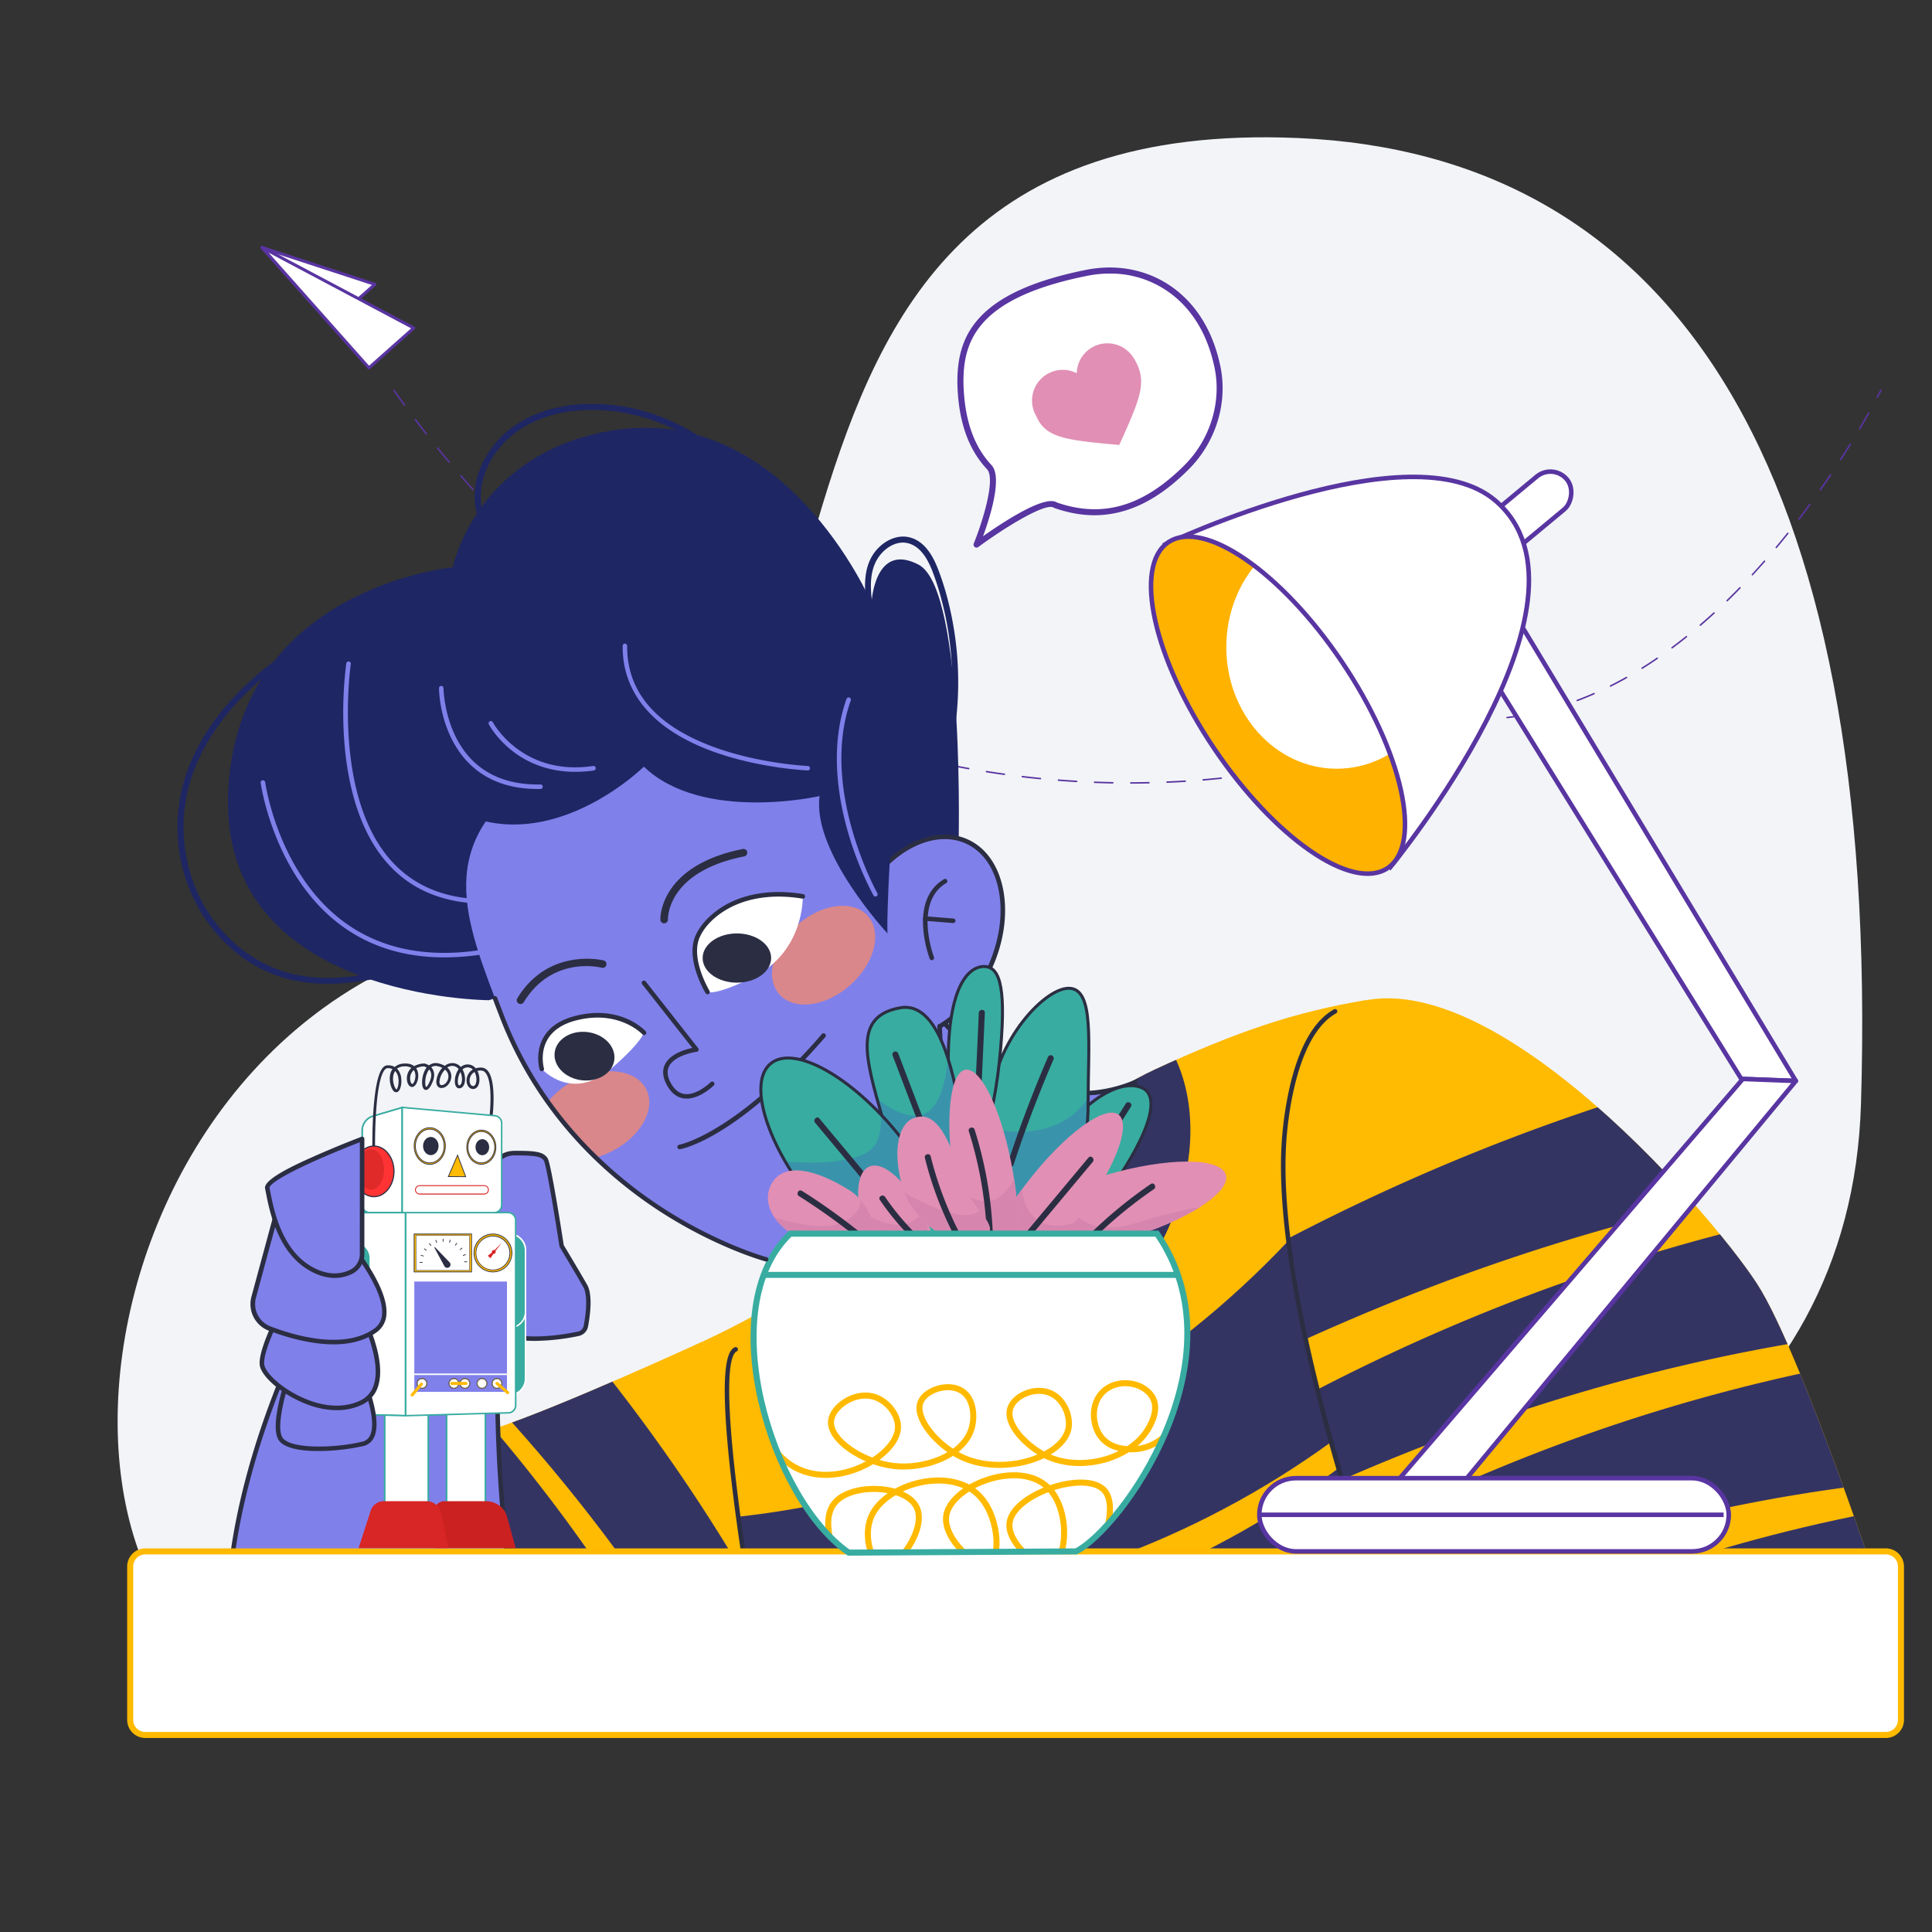<svg xmlns="http://www.w3.org/2000/svg" xmlns:xlink="http://www.w3.org/1999/xlink" viewBox="0 0 1280 1280"><rect x="0" y="0" width="1280" height="1280" fill="#333333" stroke="none"/><defs><style>.cls-1{fill:#ffba02;}.cls-2{fill:#8080eb;}.cls-11,.cls-3,.cls-37,.cls-38{fill:#fff;}.cls-12,.cls-13,.cls-27,.cls-4,.cls-5,.cls-8{fill:#38aca1;}.cls-4{clip-path:url(#clip-path);}.cls-5{clip-path:url(#clip-path-2);}.cls-33,.cls-6{fill:#d82525;}.cls-6{clip-path:url(#clip-path-3);}.cls-39,.cls-7{fill:#ffb200;}.cls-37,.cls-38,.cls-41,.cls-7{stroke:#5835a1;}.cls-11,.cls-37,.cls-41,.cls-44,.cls-58,.cls-59,.cls-7,.cls-8{stroke-miterlimit:10;}.cls-37,.cls-38,.cls-41,.cls-42,.cls-7{stroke-width:3px;}.cls-42,.cls-44,.cls-8{stroke:#2b2e42;}.cls-44,.cls-8{stroke-width:2px;}.cls-19,.cls-9{fill:#2b2e42;}.cls-9{clip-path:url(#clip-path-4);}.cls-10{fill:#e18fb4;}.cls-11,.cls-59{stroke:#38aca1;}.cls-11,.cls-58,.cls-59{stroke-width:4px;}.cls-12{clip-path:url(#clip-path-5);}.cls-13{clip-path:url(#clip-path-6);}.cls-14{fill:#f2f4f7;}.cls-15{fill:#5934a1;}.cls-16{clip-path:url(#clip-path-7);}.cls-17{fill:#343463;}.cls-18{fill:#1e2664;}.cls-20{clip-path:url(#clip-path-8);}.cls-21{fill:#6c7ad6;}.cls-22{clip-path:url(#clip-path-9);}.cls-23{fill:#d9878a;}.cls-24{clip-path:url(#clip-path-10);}.cls-25{clip-path:url(#clip-path-11);}.cls-26{fill:#ffba00;}.cls-28{clip-path:url(#clip-path-12);}.cls-29{clip-path:url(#clip-path-13);}.cls-30{fill:#cc2121;}.cls-31{clip-path:url(#clip-path-14);}.cls-32{clip-path:url(#clip-path-15);}.cls-34{clip-path:url(#clip-path-16);}.cls-35{fill:#f33;}.cls-36{fill:#e02a2a;}.cls-38,.cls-42{stroke-linecap:round;stroke-linejoin:round;}.cls-40{clip-path:url(#clip-path-17);}.cls-41,.cls-42,.cls-44,.cls-58,.cls-59{fill:none;}.cls-43{clip-path:url(#clip-path-18);}.cls-45{clip-path:url(#clip-path-19);}.cls-46{fill:#3994ab;}.cls-47{clip-path:url(#clip-path-20);}.cls-48{clip-path:url(#clip-path-21);}.cls-49{clip-path:url(#clip-path-22);}.cls-50{clip-path:url(#clip-path-23);}.cls-51{fill:#d686ae;}.cls-52{clip-path:url(#clip-path-24);}.cls-53{clip-path:url(#clip-path-25);}.cls-54{clip-path:url(#clip-path-26);}.cls-55{clip-path:url(#clip-path-27);}.cls-56{clip-path:url(#clip-path-28);}.cls-57{clip-path:url(#clip-path-29);}.cls-58{stroke:#ffba00;}.cls-60{fill:#5835a1;}</style><clipPath id="clip-path"><path class="cls-3" d="M247.09,739.39l19.4-5.7v69.7H244.91a5,5,0,0,1-5-5V749A10,10,0,0,1,247.09,739.39Z"/></clipPath><clipPath id="clip-path-2"><path class="cls-3" d="M268.71,937.93l-30.79-.82a10,10,0,0,1-7.9-9.78V813.39a10,10,0,0,1,10-10h28.69Z"/></clipPath><clipPath id="clip-path-3"><rect class="cls-3" x="275.23" y="785.47" width="48.39" height="5.66" rx="2.83"/></clipPath><clipPath id="clip-path-4"><path class="cls-2" d="M611,660.28s62,89.55,140.89,56.77c0,0-15.83,153.12-123,188.74s-5.5-34.35-48.44-81-48.26-49.28-48.26-49.28Z"/></clipPath><clipPath id="clip-path-5"><rect class="cls-3" x="254.86" y="929.51" width="28.95" height="77.39"/></clipPath><clipPath id="clip-path-6"><rect class="cls-3" x="295.81" y="929.51" width="25.84" height="77.39"/></clipPath><clipPath id="clip-path-7"><path class="cls-1" d="M498,1091s-17.71-123.81-32.52-202.19C555.2,848,710.49,733.89,765,708.63s93.26-38.29,139.78-46l98.35,452.22Z"/></clipPath><clipPath id="clip-path-8"><path class="cls-9" d="M587.91,917c-4.6,0-7.67-1-9.52-2.91-4.5-4.69-1.12-13.66,3.16-25,6.87-18.22,16.28-43.17-2.23-63.26-41.26-44.8-47.63-48.84-47.88-49l-1.54-.77,1-1.39,80.09-117,1.24,1.79a190.47,190.47,0,0,0,40.59,40.36C686,723.7,719.17,729,751.34,715.66l2.33-1-.26,2.5A335.52,335.52,0,0,1,732,798.63c-10.14,25-22.76,46.36-37.52,63.61-18.5,21.63-40.41,36.76-65.13,45C609.41,913.83,596.19,917,587.91,917ZM534.22,775.19c3.37,2.72,14.19,12.65,47.31,48.61,19.76,21.45,10,47.4,2.83,66.35-3.76,10-7,18.56-3.81,21.88,4.09,4.25,19.29,1.82,47.85-7.67,24.18-8,45.63-22.85,63.76-44,14.55-17,27-38.12,37-62.76a337.53,337.53,0,0,0,20.94-78.18c-32.07,12.38-66.28,6.45-99.1-17.21a195.72,195.72,0,0,1-39.95-39.3Z"/></clipPath><clipPath id="clip-path-9"><path class="cls-2" d="M602.47,602.74c47.88,116.37,5.42,174.33-60.85,229.2-9.73,8.06-19.49,5.32-34.23,2.29,0,0-126.22-33.75-175.14-161.6-24.26-63.39-46.72-114.71,25.83-162S552,480,602.47,602.74Z"/></clipPath><clipPath id="clip-path-10"><path class="cls-1" d="M912.74,1057.75S794,720.28,884.39,670.09,1132.05,801.23,1164,850.41s95.48,245.88,95.48,245.88Z"/></clipPath><clipPath id="clip-path-11"><path class="cls-1" d="M299.93,1118.45s-15.86-157.73,27.55-171.9,138-57.76,138-57.76c16.77,73,31.27,143.9,32.52,202.19Z"/></clipPath><clipPath id="clip-path-12"><path class="cls-12" d="M284.32,1007.4h-30V929h30Zm-29-1h28V930h-28Z"/></clipPath><clipPath id="clip-path-13"><path class="cls-13" d="M322.15,1007.4H295.31V929h26.84Zm-25.84-1h24.84V930H296.31Z"/></clipPath><clipPath id="clip-path-14"><path class="cls-4" d="M267,803.89H244.91a5.5,5.5,0,0,1-5.5-5.5V749A10.56,10.56,0,0,1,247,738.91L267,733Zm-19.76-64a9.55,9.55,0,0,0-6.82,9.11v49.41a4.5,4.5,0,0,0,4.5,4.5H266V734.36Z"/></clipPath><clipPath id="clip-path-15"><path class="cls-5" d="M269.21,938.45l-31.3-.84a10.56,10.56,0,0,1-8.39-10.28V813.39a10.51,10.51,0,0,1,10.5-10.5h29.19ZM240,803.89a9.52,9.52,0,0,0-9.5,9.5V927.33a9.55,9.55,0,0,0,7.51,9.29l30.18.8V803.89Z"/></clipPath><clipPath id="clip-path-16"><path class="cls-6" d="M320.79,791.38H278.06a3.08,3.08,0,1,1,0-6.16h42.73a3.08,3.08,0,1,1,0,6.16Zm-42.73-5.66a2.58,2.58,0,1,0,0,5.16h42.73a2.58,2.58,0,1,0,0-5.16Z"/></clipPath><clipPath id="clip-path-17"><ellipse class="cls-7" cx="846.71" cy="467.14" rx="51.13" ry="130.1" transform="translate(-116.54 552.54) rotate(-33.95)"/></clipPath><clipPath id="clip-path-18"><path class="cls-8" d="M727.88,798.25c-24.81,31.69-20.18,58.49-33.78,59.4-17.5,1.18-19-48.62-1.66-86.42s48.33-57.78,64.29-50.48S753.51,765.52,727.88,798.25Z"/></clipPath><clipPath id="clip-path-19"><path class="cls-8" d="M720.89,731.61c0,40.86-16.35,76.85-33.51,76.85s-31.07-33.13-31.07-74,34.58-79.7,51.74-79.7S720.89,690.75,720.89,731.61Z"/></clipPath><clipPath id="clip-path-20"><path class="cls-8" d="M662.09,703.57c-5,48.23-24.84,108.79-35.88,108.79s2-60.17,2-108.79S640.9,640.34,652,640.34,667,656.19,662.09,703.57Z"/></clipPath><clipPath id="clip-path-21"><path class="cls-8" d="M636.36,735.67c10.62,39.74,18.37,73.26,1.21,75.21-6,.68-41.72-31.18-53.07-70.72s-19.15-67.06,12-72.48C625.2,662.68,633,723,636.36,735.67Z"/></clipPath><clipPath id="clip-path-22"><ellipse class="cls-8" cx="567.02" cy="774.15" rx="36.02" ry="89.49" transform="translate(-361.1 530.42) rotate(-39.07)"/></clipPath><clipPath id="clip-path-23"><ellipse class="cls-10" cx="736.51" cy="803.81" rx="76.22" ry="22.15" transform="matrix(0.96, -0.28, 0.28, 0.96, -193.1, 234.26)"/></clipPath><clipPath id="clip-path-24"><ellipse class="cls-10" cx="696.85" cy="795.85" rx="72.4" ry="20.53" transform="translate(-358.96 860.87) rotate(-52.32)"/></clipPath><clipPath id="clip-path-25"><ellipse class="cls-10" cx="596.38" cy="820.03" rx="20.53" ry="51.4" transform="translate(-277.81 306.3) rotate(-23.53)"/></clipPath><clipPath id="clip-path-26"><ellipse class="cls-10" cx="651.88" cy="780.04" rx="19.58" ry="72.4" transform="translate(-123.06 122.11) rotate(-9.78)"/></clipPath><clipPath id="clip-path-27"><path class="cls-10" d="M511.69,783.37c8.11-12.84,27.52-9.46,51.16,5.23s23.87,63.44,15.86,76.34-4.07-32.12-31.19-38.41C513.23,818.58,503,797.19,511.69,783.37Z"/></clipPath><clipPath id="clip-path-28"><path class="cls-10" d="M606.36,740.37c10.9-3.13,20.38,5,31,41.5,6.4,22,34.13,33.93,6.36,41.61-10.92,3-38.81-12.71-45.84-37.22S595.47,743.49,606.36,740.37Z"/></clipPath><clipPath id="clip-path-29"><path class="cls-11" d="M712.93,1027.84l-150.63.81C510.9,993.21,472,866.51,523.54,817.32h243C824.25,901,742.34,1013.11,712.93,1027.84Z"/></clipPath></defs><g id="_6-_Decorate_Your_Workspace" data-name="6- Decorate Your Workspace"><path class="cls-14" d="M1232.94,731.61C1219.65,1165.41,478.68,1130,233.07,1130S37.23,650.16,355.71,613.46c263.2-30.34,73.55-540.59,504.51-522C1105.61,102.07,1246,304.61,1232.94,731.61Z"/><path class="cls-15" d="M749.2,519.21a.5.5,0,0,1-.5-.5.49.49,0,0,1,.49-.5c4,0,8-.06,12-.14a.48.48,0,0,1,.51.49.52.52,0,0,1-.49.51c-4,.08-8,.13-12,.14Zm-12-.1h0c-4-.07-8-.19-12-.34a.5.5,0,0,1-.48-.52.48.48,0,0,1,.52-.48c4,.15,8,.27,12,.34a.5.5,0,0,1,0,1Zm36-.43a.5.5,0,0,1,0-1c4-.17,8-.38,12-.63a.48.48,0,0,1,.53.47.5.5,0,0,1-.46.53c-4,.25-8,.46-12,.63Zm-60-.49h0c-4-.23-8-.51-12-.82a.5.5,0,0,1-.46-.54.52.52,0,0,1,.54-.46c4,.31,8,.59,12,.82a.5.5,0,0,1,0,1Zm83.93-1a.5.5,0,0,1-.49-.46.49.49,0,0,1,.45-.54c4-.34,8-.72,11.94-1.14a.51.51,0,0,1,.55.44.5.5,0,0,1-.45.55c-4,.42-8,.81-11.95,1.14Zm-107.86-.86h0c-4-.39-8-.83-12-1.29a.5.5,0,0,1-.43-.56.52.52,0,0,1,.55-.44c3.94.47,8,.91,11.92,1.3a.5.5,0,0,1,0,1ZM821,514.61a.51.51,0,0,1-.5-.43.5.5,0,0,1,.43-.56c4-.52,8-1.09,11.88-1.69a.51.51,0,0,1,.57.42.51.51,0,0,1-.42.57c-3.89.6-7.9,1.17-11.9,1.69Zm-155.57-1.13h-.07c-3.93-.55-7.93-1.14-11.88-1.77a.51.51,0,0,1-.41-.58.49.49,0,0,1,.57-.41c3.94.63,7.93,1.22,11.86,1.77a.51.51,0,0,1,.43.56A.51.51,0,0,1,665.44,513.48Zm179.29-2.55a.5.5,0,0,1-.09-1c4-.73,8-1.51,11.76-2.32a.52.52,0,0,1,.59.39.49.49,0,0,1-.38.59c-3.81.81-7.78,1.6-11.79,2.33Zm-203-1.23h-.09c-3.91-.71-7.88-1.47-11.8-2.26a.49.49,0,0,1-.39-.58.51.51,0,0,1,.59-.4c3.91.79,7.87,1.55,11.78,2.26a.5.5,0,0,1-.09,1Zm226.46-3.79a.5.5,0,0,1-.13-1c4.11-1,8-2.1,11.55-3.18a.5.5,0,0,1,.63.34.5.5,0,0,1-.34.62c-3.57,1.08-7.47,2.15-11.59,3.19Zm-250-1h-.11c-3.9-.87-7.84-1.8-11.69-2.74a.5.5,0,0,1-.37-.6.5.5,0,0,1,.61-.37c3.84.94,7.77,1.86,11.67,2.73a.5.5,0,0,1-.11,1Zm-23.31-5.71-.13,0c-3.84-1-7.74-2.11-11.57-3.22a.5.5,0,0,1-.34-.62.49.49,0,0,1,.62-.34c3.82,1.11,7.71,2.19,11.55,3.21a.5.5,0,0,1-.13,1Zm296.21-.42a.49.49,0,0,1-.46-.32.5.5,0,0,1,.27-.65,98.33,98.33,0,0,0,10.78-5.12.49.49,0,0,1,.68.2.51.51,0,0,1-.2.68,102.08,102.08,0,0,1-10.88,5.17A.65.65,0,0,1,891.11,498.82Zm-319.26-6.26a.39.39,0,0,1-.15,0c-3.81-1.19-7.66-2.44-11.42-3.7a.5.5,0,1,1,.31-.95c3.77,1.26,7.6,2.51,11.41,3.7a.5.5,0,0,1-.15,1Zm340.22-5.3a.5.5,0,0,1-.29-.9,104.94,104.94,0,0,0,9.29-7.52.5.5,0,0,1,.67.74,105,105,0,0,1-9.37,7.59A.53.53,0,0,1,912.07,487.26Zm-363-2.34a.51.51,0,0,1-.17,0c-3.73-1.34-7.52-2.74-11.26-4.18a.5.5,0,1,1,.36-.93c3.73,1.43,7.51,2.83,11.24,4.17a.5.5,0,0,1,.3.64A.48.48,0,0,1,549.1,484.92Zm428.52-7.82c-1,0-2,0-3,0a.51.51,0,0,1-.5-.51.52.52,0,0,1,.51-.49c1.09,0,2.16,0,3.2,0H979c2.5,0,5-.08,7.52-.21a.47.47,0,0,1,.52.48.49.49,0,0,1-.47.52c-2.51.13-5.05.19-7.56.21h-1.41Zm-15-.53h0c-3.91-.26-7.94-.62-12-1.06a.5.5,0,0,1,.11-1c4,.45,8.05.8,11.94,1.06a.5.5,0,0,1,0,1Zm-435.88-.24a.39.39,0,0,1-.18,0c-3.68-1.5-7.41-3.06-11.07-4.65a.5.5,0,0,1-.26-.66.49.49,0,0,1,.65-.26c3.66,1.59,7.38,3.15,11,4.65a.5.5,0,0,1,.28.65A.51.51,0,0,1,526.69,476.33Zm471.81-.41a.5.5,0,0,1-.49-.44.49.49,0,0,1,.44-.55c3.92-.45,7.9-1,11.82-1.75a.51.51,0,0,1,.58.41.5.5,0,0,1-.4.58c-4,.71-8,1.3-11.89,1.75Zm-59.8-2h-.08c-4-.6-8-1.3-11.85-2.06a.51.51,0,0,1-.4-.59.49.49,0,0,1,.59-.39c3.88.76,7.85,1.45,11.81,2.05a.5.5,0,0,1-.07,1Zm83.38-2.27a.49.49,0,0,1-.48-.38.5.5,0,0,1,.36-.61c3.84-.94,7.72-2,11.55-3.21a.5.5,0,0,1,.62.33.49.49,0,0,1-.33.62c-3.84,1.2-7.75,2.29-11.6,3.23Zm-92.26-.52a.54.54,0,0,1-.33-.12.51.51,0,0,1,0-.71,113.07,113.07,0,0,0,7.42-9.37.5.5,0,0,1,.69-.11.49.49,0,0,1,.12.69A111,111,0,0,1,930.2,471,.51.51,0,0,1,929.82,471.16Zm-14.69-1.85H915c-4-1-7.87-2-11.61-3.15a.49.49,0,0,1-.34-.62.51.51,0,0,1,.62-.34c3.73,1.12,7.62,2.17,11.57,3.14a.5.5,0,0,1,.37.6A.5.5,0,0,1,915.13,469.31Zm-410.45-2.52a.41.41,0,0,1-.21-.05c-3.63-1.66-7.28-3.38-10.86-5.12a.5.5,0,1,1,.43-.9c3.58,1.73,7.23,3.45,10.85,5.12a.5.5,0,0,1-.21,1ZM1045,464.56a.51.51,0,0,1-.47-.32.49.49,0,0,1,.29-.64c3.69-1.39,7.42-2.9,11.09-4.51a.5.5,0,0,1,.66.26.49.49,0,0,1-.26.65c-3.69,1.62-7.44,3.14-11.14,4.53A.47.47,0,0,1,1045,464.56Zm-152.87-2.15a.47.47,0,0,1-.17,0c-3.88-1.41-7.63-2.93-11.17-4.51a.49.49,0,0,1-.25-.66.5.5,0,0,1,.66-.25c3.51,1.57,7.25,3.08,11.1,4.48a.5.5,0,0,1,.3.64A.52.52,0,0,1,892.14,462.41Zm-409-6.09a.59.59,0,0,1-.23-.05c-3.55-1.82-7.12-3.7-10.63-5.59A.5.5,0,0,1,472,450a.51.51,0,0,1,.68-.2c3.5,1.89,7.08,3.76,10.61,5.58a.49.49,0,0,1,.22.67A.5.5,0,0,1,483.09,456.32ZM1067,455a.5.5,0,0,1-.22-.95c3.5-1.76,7.06-3.65,10.57-5.62a.5.5,0,0,1,.49.87c-3.52,2-7.09,3.88-10.61,5.64A.49.49,0,0,1,1067,455Zm-196.72-2.37a.45.45,0,0,1-.25-.07,113.63,113.63,0,0,1-10.22-6.38.52.52,0,0,1-.12-.7.5.5,0,0,1,.7-.12,112.49,112.49,0,0,0,10.13,6.33.49.49,0,0,1,.19.68A.51.51,0,0,1,870.26,452.58Zm73.44-1a.57.57,0,0,1-.25-.06.51.51,0,0,1-.19-.68,115.67,115.67,0,0,0,5.33-10.69.5.5,0,0,1,.66-.26.49.49,0,0,1,.26.66,118.87,118.87,0,0,1-5.37,10.78A.52.52,0,0,1,943.7,451.62ZM462,444.94a.42.42,0,0,1-.24-.07c-3.46-2-7-4-10.39-6a.5.5,0,0,1-.17-.68.5.5,0,0,1,.68-.18c3.43,2,6.92,4.07,10.37,6a.51.51,0,0,1,.19.68A.49.49,0,0,1,462,444.94Zm625.94-1.74a.5.5,0,0,1-.42-.24.49.49,0,0,1,.16-.69c3.35-2.09,6.73-4.29,10-6.55a.5.5,0,0,1,.7.13.49.49,0,0,1-.13.69c-3.32,2.27-6.71,4.49-10.07,6.58A.56.56,0,0,1,1087.9,443.2Zm-237.12-4.54a.47.47,0,0,1-.34-.13,67.78,67.78,0,0,1-8.05-9,.5.5,0,0,1,.81-.59,67,67,0,0,0,7.92,8.86.5.5,0,0,1-.34.86Zm-409.44-6a.5.5,0,0,1-.26-.08c-3.36-2.1-6.77-4.27-10.12-6.46a.5.5,0,0,1,.55-.84c3.35,2.19,6.74,4.36,10.1,6.45a.51.51,0,0,1,.16.69A.52.52,0,0,1,441.34,432.67Zm666.4-3a.5.5,0,0,1-.29-.9c3.15-2.34,6.35-4.81,9.51-7.34a.5.5,0,0,1,.7.08.49.49,0,0,1-.08.7c-3.16,2.54-6.37,5-9.54,7.36A.47.47,0,0,1,1107.74,429.66Zm-154.47,0-.15,0a.49.49,0,0,1-.32-.62,110.45,110.45,0,0,0,3-11.57.51.51,0,0,1,.59-.39.5.5,0,0,1,.39.59,109.31,109.31,0,0,1-3,11.67A.5.5,0,0,1,953.27,429.66Zm-532-10.12a.49.49,0,0,1-.28-.09c-3.29-2.26-6.61-4.57-9.84-6.88a.5.5,0,0,1-.11-.7.49.49,0,0,1,.69-.12c3.23,2.31,6.54,4.62,9.82,6.87a.5.5,0,0,1,.13.7A.49.49,0,0,1,421.26,419.54Zm415.48-.11a.5.5,0,0,1-.46-.3,52.87,52.87,0,0,1-2.17-5.74,55.47,55.47,0,0,1-1.44-5.78.5.5,0,0,1,.4-.58.51.51,0,0,1,.59.4,52.18,52.18,0,0,0,1.41,5.67,53.18,53.18,0,0,0,2.12,5.63.5.5,0,0,1-.25.66A.45.45,0,0,1,836.74,419.43Zm289.78-4.78a.52.52,0,0,1-.38-.17.51.51,0,0,1,0-.71c3-2.57,6-5.24,9-7.95a.5.5,0,1,1,.67.73c-3,2.72-6,5.4-9,8A.49.49,0,0,1,1126.52,414.65Zm-168.59-8.49h0a.49.49,0,0,1-.46-.54c.17-2.3.26-4.61.26-6.85,0-1.69-.05-3.4-.15-5.07a.5.5,0,0,1,.47-.53.51.51,0,0,1,.53.47c.1,1.69.15,3.42.15,5.13,0,2.27-.09,4.6-.27,6.93A.5.5,0,0,1,957.93,406.16Zm-556.19-.58a.49.49,0,0,1-.3-.1c-3.19-2.39-6.4-4.84-9.54-7.28a.51.51,0,0,1-.09-.71.52.52,0,0,1,.71-.08c3.13,2.44,6.33,4.88,9.52,7.27a.5.5,0,0,1,.11.7A.51.51,0,0,1,401.74,405.58Zm742.5-7.14a.51.51,0,0,1-.36-.15.49.49,0,0,1,0-.7c2.83-2.75,5.68-5.6,8.49-8.49a.5.5,0,0,1,.72.7c-2.82,2.89-5.68,5.76-8.51,8.5A.47.47,0,0,1,1144.24,398.44Zm-312.09-2.36h0a.5.5,0,0,1-.5-.5,66.33,66.33,0,0,1,1.29-12,.48.48,0,0,1,.58-.39.5.5,0,0,1,.4.58,65.43,65.43,0,0,0-1.27,11.83A.49.49,0,0,1,832.15,396.08Zm-449.33-5.25a.45.45,0,0,1-.31-.11c-3.1-2.51-6.2-5.09-9.25-7.67a.5.5,0,0,1,.65-.76c3,2.57,6.14,5.15,9.23,7.65a.52.52,0,0,1,.07.71A.5.5,0,0,1,382.82,390.83Zm573.53-8.53a.49.49,0,0,1-.49-.38,58.35,58.35,0,0,0-3.81-11.25.52.52,0,0,1,.25-.67.51.51,0,0,1,.66.25,58.72,58.72,0,0,1,3.87,11.44.5.5,0,0,1-.37.6ZM1161,381.23a.48.48,0,0,1-.34-.13.5.5,0,0,1,0-.71c2.68-2.9,5.38-5.9,8-8.92a.5.5,0,0,1,.75.66c-2.66,3-5.36,6-8.05,8.94A.46.46,0,0,1,1161,381.23Zm-796.49-5.9a.5.5,0,0,1-.33-.12c-3-2.64-6-5.34-8.93-8a.5.5,0,0,1,.67-.74c2.93,2.68,5.93,5.38,8.92,8a.48.48,0,0,1,0,.7A.5.5,0,0,1,364.51,375.33Zm472.28-2.67-.18,0a.51.51,0,0,1-.29-.65,66,66,0,0,1,5.41-10.8.49.49,0,0,1,.69-.16.51.51,0,0,1,.16.69,64,64,0,0,0-5.32,10.63A.51.51,0,0,1,836.79,372.66Zm340.06-9.48a.47.47,0,0,1-.32-.12.49.49,0,0,1-.07-.7c2.53-3,5.09-6.16,7.6-9.3a.49.49,0,0,1,.7-.08.5.5,0,0,1,.08.7c-2.52,3.15-5.08,6.29-7.61,9.32A.49.49,0,0,1,1176.85,363.18ZM946.2,360.79a.5.5,0,0,1-.38-.19,41.94,41.94,0,0,0-4.35-4.58c-1.33-1.21-2.78-2.4-4.28-3.54a.52.52,0,0,1-.1-.71.5.5,0,0,1,.7-.09c1.53,1.16,3,2.37,4.35,3.6a43,43,0,0,1,4.45,4.69.49.49,0,0,1-.07.7A.47.47,0,0,1,946.2,360.79Zm-599.38-1.67a.49.49,0,0,1-.34-.14c-2.88-2.74-5.78-5.55-8.62-8.36a.51.51,0,0,1,0-.71.5.5,0,0,1,.71,0c2.83,2.81,5.73,5.62,8.6,8.36a.49.49,0,0,1,0,.7A.48.48,0,0,1,346.82,359.12Zm502.66-6.65a.54.54,0,0,1-.35-.14.5.5,0,0,1,0-.71,54.07,54.07,0,0,1,4.65-4.33,49.68,49.68,0,0,1,4.63-3.41.5.5,0,0,1,.55.84,51.08,51.08,0,0,0-4.55,3.34,55.17,55.17,0,0,0-4.56,4.25A.48.48,0,0,1,849.48,352.47Zm77.91-6.35a.5.5,0,0,1-.24-.06,84.44,84.44,0,0,0-10.88-4.87.5.5,0,0,1-.3-.64.52.52,0,0,1,.65-.3,86.34,86.34,0,0,1,11,4.93.51.51,0,0,1,.21.68A.5.5,0,0,1,927.39,346.12Zm264.45-1.72a.54.54,0,0,1-.3-.1.52.52,0,0,1-.1-.71c2.39-3.12,4.81-6.36,7.19-9.62a.5.5,0,0,1,.81.59c-2.39,3.27-4.81,6.51-7.2,9.64A.51.51,0,0,1,1191.84,344.4Zm-862.07-2.16a.51.51,0,0,1-.36-.15c-2.76-2.85-5.55-5.77-8.28-8.69a.5.5,0,0,1,0-.71.51.51,0,0,1,.71,0c2.72,2.91,5.51,5.83,8.27,8.67a.5.5,0,0,1,0,.71A.52.52,0,0,1,329.77,342.24Zm539.64-2.73a.51.51,0,0,1-.47-.33.5.5,0,0,1,.3-.64A57.17,57.17,0,0,1,881,335.75a.48.48,0,0,1,.56.43.5.5,0,0,1-.43.56,55.63,55.63,0,0,0-11.55,2.74A.51.51,0,0,1,869.41,339.51Zm35.52-1.62h-.11A76.11,76.11,0,0,0,893,336.31a.5.5,0,0,1-.47-.53.52.52,0,0,1,.53-.47,77,77,0,0,1,12,1.6.5.5,0,0,1-.1,1ZM1206,325a.45.45,0,0,1-.29-.09.49.49,0,0,1-.12-.69c2.27-3.25,4.56-6.59,6.79-9.91a.49.49,0,0,1,.69-.13.5.5,0,0,1,.14.69c-2.23,3.33-4.52,6.66-6.8,9.92A.51.51,0,0,1,1206,325Zm-892.66-.26a.5.5,0,0,1-.37-.17c-2.66-2.93-5.34-6-8-9a.5.5,0,0,1,.76-.65c2.62,3,5.3,6,7.95,9a.5.5,0,0,1,0,.71A.46.46,0,0,1,313.37,324.73Zm-15.76-18.09a.49.49,0,0,1-.38-.18c-2.56-3-5.14-6.16-7.64-9.26a.5.5,0,1,1,.77-.63c2.51,3.09,5.08,6.2,7.63,9.25a.48.48,0,0,1-.06.7A.47.47,0,0,1,297.61,306.64ZM1219.43,305a.45.45,0,0,1-.27-.08.5.5,0,0,1-.15-.69c2.17-3.37,4.33-6.79,6.41-10.16a.5.5,0,0,1,.69-.17.51.51,0,0,1,.16.69c-2.08,3.38-4.24,6.8-6.42,10.18A.48.48,0,0,1,1219.43,305ZM282.5,288a.48.48,0,0,1-.39-.19c-2.44-3.11-4.9-6.31-7.32-9.51a.5.5,0,0,1,.79-.61c2.42,3.2,4.88,6.4,7.31,9.51a.49.49,0,0,1-.39.8Zm949.56-3.44a.59.59,0,0,1-.26-.07.51.51,0,0,1-.17-.69c2-3.46,4.06-7,6-10.42a.51.51,0,0,1,.68-.19.5.5,0,0,1,.19.68c-1.94,3.46-4,7-6,10.44A.5.5,0,0,1,1232.06,284.56ZM268,268.87a.49.49,0,0,1-.41-.21c-2.33-3.18-4.68-6.46-7-9.75a.49.49,0,0,1,.12-.69.5.5,0,0,1,.7.12c2.31,3.28,4.67,6.55,7,9.73a.51.51,0,0,1-.11.7A.46.46,0,0,1,268,268.87Zm975.82-5.31a.52.52,0,0,1-.24-.05.51.51,0,0,1-.2-.68c.95-1.8,1.73-3.29,2.32-4.44a.52.52,0,0,1,.68-.21.5.5,0,0,1,.21.67c-.59,1.15-1.37,2.65-2.33,4.45A.49.49,0,0,1,1243.85,263.56Z"/><path class="cls-1" d="M498,1091s-17.71-123.81-32.52-202.19C555.2,848,710.49,733.89,765,708.63s93.26-38.29,139.78-46l98.35,452.22Z"/><g class="cls-16"><path class="cls-17" d="M963.73,884.46c-162.65,167.58-397.07,226.8-644.5,157.82q-8.24-24.48-14.74-44c236.58,41.58,455.41-43.53,598.09-234.55Q931.43,822,963.73,884.46Z"/><path class="cls-17" d="M1074.3,965.8c-162.65,167.58-397.07,226.8-644.5,157.82q-8.24-24.48-14.74-44c236.58,41.58,455.41-43.53,598.09-234.55Q1042,903.31,1074.3,965.8Z"/><path class="cls-17" d="M1164.53,1059.34c-162.65,167.58-397.08,226.81-644.5,157.83q-8.25-24.5-14.75-44c236.58,41.58,455.42-43.52,598.1-234.55Q1132.21,996.85,1164.53,1059.34Z"/><path class="cls-17" d="M1283.27,1143.51c-162.65,167.57-397.07,226.8-644.49,157.82q-8.25-24.49-14.75-44c236.58,41.58,455.41-43.52,598.09-234.55Q1251,1081,1283.27,1143.51Z"/><path class="cls-17" d="M761.14,676.49c41.36,39.44,39,126.67-26.82,195.62s-130.67,93.5-172,54.06S591.67,853.51,626.19,749C656.07,658.46,719.79,637,761.14,676.49Z"/></g><path class="cls-18" d="M635,564.94s5-174.26-26.37-190.81c-29.37-15.46-31.23,25.32-31.23,25.32s-58.74-137.65-178.1-113.1c-85.07,17.49-99.33,89.56-99.33,89.56S156.47,389.2,151.15,525.66s172.79,137,172.79,137Z"/><path class="cls-2" d="M611,660.28s62,89.55,140.89,56.77c0,0-15.83,153.12-123,188.74s-5.5-34.35-48.44-81-48.26-49.28-48.26-49.28Z"/><path class="cls-19" d="M587.91,917c-4.6,0-7.67-1-9.52-2.91-4.5-4.69-1.12-13.66,3.16-25,6.87-18.22,16.28-43.17-2.23-63.26-41.26-44.8-47.63-48.84-47.88-49l-1.54-.77,1-1.39,80.09-117,1.24,1.79a190.47,190.47,0,0,0,40.59,40.36C686,723.7,719.17,729,751.34,715.66l2.33-1-.26,2.5A335.52,335.52,0,0,1,732,798.63c-10.14,25-22.76,46.36-37.52,63.61-18.5,21.63-40.41,36.76-65.13,45C609.41,913.83,596.19,917,587.91,917ZM534.22,775.19c3.37,2.72,14.19,12.65,47.31,48.61,19.76,21.45,10,47.4,2.83,66.35-3.76,10-7,18.56-3.81,21.88,4.09,4.25,19.29,1.82,47.85-7.67,24.18-8,45.63-22.85,63.76-44,14.55-17,27-38.12,37-62.76a337.53,337.53,0,0,0,20.94-78.18c-32.07,12.38-66.28,6.45-99.1-17.21a195.72,195.72,0,0,1-39.95-39.3Z"/><g class="cls-20"><path class="cls-21" d="M611,660.28s43.56,46.14,21.34,118.8-65.26,120.5-86.72,123.16-13.48-126.71-13.48-126.71Z"/></g><path class="cls-2" d="M602.47,602.74c47.88,116.37,5.42,174.33-60.85,229.2-9.73,8.06-19.49,5.32-34.23,2.29,0,0-126.22-33.75-175.14-161.6-24.26-63.39-46.72-114.71,25.83-162S552,480,602.47,602.74Z"/><g class="cls-22"><ellipse class="cls-23" cx="393.15" cy="739.14" rx="39.17" ry="26.56" transform="translate(-286.74 250.62) rotate(-26.29)"/></g><ellipse class="cls-2" cx="611.56" cy="621.05" rx="69.84" ry="48.53" transform="translate(-207.61 918.84) rotate(-65.42)"/><ellipse class="cls-23" cx="545.65" cy="632.79" rx="39.17" ry="26.56" transform="translate(-282.55 522.19) rotate(-41.62)"/><path class="cls-3" d="M468.77,657.23s-13.14-21.6-6.66-36.6c6.16-14.22,29.47-33.41,69.75-26.71,0,0,1.28,36.48-33.1,53.57C473.73,659.94,468.77,657.23,468.77,657.23Z"/><path class="cls-18" d="M628.25,398.57a183.86,183.86,0,0,0-6.57-21c-2.09-5.44-4.68-10.82-8.66-15.15s-9.27-7.06-15.09-6.93-11.43,3.06-15.59,7.14c-12,11.75-9.69,29.57-7.34,44.6a2,2,0,0,0,2.46,1.39,2,2,0,0,0,1.4-2.46c-1.94-12.39-4.29-27.33,3.95-38.06,3.23-4.2,7.92-7.63,13.23-8.46,5.13-.8,10,1.37,13.56,5,3.73,3.8,6.18,8.77,8.1,13.68a179.62,179.62,0,0,1,6.17,19.34,209.1,209.1,0,0,1,6.59,41.21,217.89,217.89,0,0,1-2.27,47,2.06,2.06,0,0,0,1.39,2.46,2,2,0,0,0,2.46-1.39A219.83,219.83,0,0,0,628.25,398.57Z"/><path class="cls-18" d="M480.4,302.39A133,133,0,0,0,434.71,275a125.58,125.58,0,0,0-53.52-6.89c-17.86,1.77-35.56,8.16-48.58,20.87-11.54,11.27-19.4,27.39-18,43.79,1.31,15.19,10.07,30.22,24,37.11a39.21,39.21,0,0,0,5.33,2.18c2.45.8,3.5-3.06,1.06-3.86-13.82-4.52-23.23-17.63-25.84-31.58-2.82-15.12,3.33-30.6,13.39-41.79C344,282.1,360.21,275.12,377,272.66c17.1-2.5,34.89-.53,51.35,4.5A128.31,128.31,0,0,1,472.76,301c1.64,1.36,3.24,2.77,4.81,4.21C479.46,307,482.3,304.14,480.4,302.39Z"/><path class="cls-18" d="M275.8,637.73c-28.15,7.84-58.78,14.87-87.56,6-23.71-7.3-43.34-25.17-54.75-47A105.86,105.86,0,0,1,125.94,518c7.36-24.65,23.17-46,41.9-63.32,21.2-19.56,46.32-34.19,71.41-48.11l9.12-5.05c2.26-1.24.24-4.69-2-3.45-25.9,14.28-52,28.71-74.65,47.88-20.24,17.11-37.64,38.41-47.07,63.4A110.07,110.07,0,0,0,126,590.2c9.9,23.71,28.55,44,52.33,54.14,28,12,59.08,7.49,87.68.16q5.43-1.39,10.84-2.92C279.34,640.89,278.29,637,275.8,637.73Z"/><path class="cls-3" d="M426.56,684.14s-15.61-17.07-45-9.62c-30.25,7.66-22.6,33.67-22.6,33.67s19.9,22.4,46.31-.51C425.58,690.05,426.56,684.14,426.56,684.14Z"/><ellipse class="cls-19" cx="488.21" cy="634.73" rx="22.69" ry="16.31"/><ellipse class="cls-19" cx="387.26" cy="699.77" rx="16.08" ry="19.91" transform="translate(-353.93 1000.25) rotate(-83.11)"/><path class="cls-19" d="M468.77,658.73a1.49,1.49,0,0,1-1.28-.72c-.55-.91-13.47-22.44-6.75-38,3.69-8.53,12.2-16.74,22.78-22,13.62-6.71,30.41-8.66,48.59-5.64a1.5,1.5,0,1,1-.5,3c-17.54-2.92-33.71-1.06-46.76,5.37-10,4.92-18,12.56-21.36,20.46-6.1,14.1,6.44,35,6.56,35.22a1.5,1.5,0,0,1-.5,2.06A1.46,1.46,0,0,1,468.77,658.73Z"/><path class="cls-19" d="M358.94,709.69a1.49,1.49,0,0,1-1.44-1.08c-.13-.45-3.2-11.2,2.54-21.26,3.95-6.93,11.06-11.74,21.13-14.29,29.94-7.58,45.84,9.34,46.5,10.07a1.5,1.5,0,1,1-2.21,2h0C425.31,685,410,668.85,381.9,676c-9.24,2.34-15.72,6.67-19.26,12.87-5.11,9-2.29,18.83-2.26,18.93a1.5,1.5,0,0,1-1,1.86A1.52,1.52,0,0,1,358.94,709.69Z"/><path class="cls-19" d="M455,727.85a14.41,14.41,0,0,1-2.07-.15c-4.65-.7-8.43-3.75-11.25-9.06-2.72-5.11-3.06-9.71-1-13.67,3.55-6.87,13.34-9.7,18-10.69L425.39,652a1.5,1.5,0,0,1,2.35-1.85l34.81,44.28a1.46,1.46,0,0,1,.21,1.49,1.49,1.49,0,0,1-1.19.92c-.14,0-14.37,2-18.27,9.55-1.56,3-1.23,6.7,1,10.88,2.36,4.43,5.4,6.95,9,7.5,8.31,1.26,17.43-7.71,17.52-7.8a1.5,1.5,0,0,1,2.11,2.13C472.59,719.44,464,727.85,455,727.85Z"/><path class="cls-19" d="M440,611.74a2.5,2.5,0,0,1-2.5-2.41c0-.38-.25-9.33,6.54-19.63,6.12-9.29,19.43-21.55,48.05-27.21a2.5,2.5,0,0,1,1,4.9c-50.83,10.05-50.6,40.48-50.56,41.78a2.52,2.52,0,0,1-2.43,2.57Z"/><path class="cls-19" d="M344.85,665.18a2.58,2.58,0,0,1-1.3-.36,2.5,2.5,0,0,1-.83-3.44c20.76-34,56.8-25.17,57.16-25.08a2.5,2.5,0,1,1-1.25,4.84c-1.32-.33-32.85-7.93-51.64,22.85A2.5,2.5,0,0,1,344.85,665.18Z"/><path class="cls-19" d="M617.35,636.19a1.51,1.51,0,0,1-1.4-1,78.15,78.15,0,0,1-4.33-20.78c-.93-15,3.83-26.05,13.75-31.9a1.5,1.5,0,1,1,1.53,2.58c-21.64,12.77-8.28,48.67-8.14,49a1.51,1.51,0,0,1-.87,1.94A1.71,1.71,0,0,1,617.35,636.19Z"/><path class="cls-19" d="M631.48,611.54h-.12l-18.46-1.48a1.5,1.5,0,0,1,.24-3l18.46,1.48a1.5,1.5,0,0,1-.12,3Z"/><path class="cls-19" d="M450.42,761.38a1.5,1.5,0,0,1-.26-3c.4-.07,37.23-7.37,94.36-73.29a1.5,1.5,0,1,1,2.26,2c-58,66.91-94.57,74-96.1,74.27Z"/><path class="cls-19" d="M622.76,681.42a1.5,1.5,0,0,1-.78-2.79c13.33-8.07,24.82-21.57,32.34-38,15.68-34.27,9.25-70.93-14.34-81.71-15.08-6.91-34.62-1.59-51,13.87A1.5,1.5,0,1,1,587,570.6c17.26-16.32,38.06-21.84,54.28-14.42,25.09,11.47,32.18,49.91,15.82,85.68-7.77,17-19.68,31-33.52,39.34A1.46,1.46,0,0,1,622.76,681.42Z"/><path class="cls-18" d="M588,618.42s-50.11-53.78-45-91c0,0-77.6,17.72-116.43-19.5,0,0-81.35,80.64-153.13,8s78.85-154.18,165.25-97.47c0,0,161.28-6.2,154.63,90.38S588,618.42,588,618.42Z"/><path class="cls-2" d="M580,594a1.51,1.51,0,0,1-1.31-.76,217.46,217.46,0,0,1-17-42.32c-6.53-22.79-12-56.53-.86-87.86a1.5,1.5,0,1,1,2.83,1c-20.79,58.58,17.23,127,17.61,127.71a1.49,1.49,0,0,1-.56,2A1.54,1.54,0,0,1,580,594Z"/><path class="cls-2" d="M535.12,510.43h-.06c-.3,0-31-1.34-61.21-12-40.36-14.28-61.57-38.66-61.32-70.52a1.5,1.5,0,0,1,1.5-1.49h0a1.51,1.51,0,0,1,1.49,1.51c-.24,30.88,19.7,53.64,59.26,67.65,29.79,10.55,60.09,11.87,60.39,11.89a1.5,1.5,0,0,1-.06,3Z"/><path class="cls-2" d="M356.36,522.74c-18.72,0-33.9-5.56-45.13-16.53-20-19.55-20.39-49-20.39-50.25a1.49,1.49,0,0,1,1.49-1.51h0a1.51,1.51,0,0,1,1.5,1.49c0,.29.39,29.48,19.5,48.14,11,10.72,26,16,44.71,15.65a1.5,1.5,0,1,1,.05,3Z"/><path class="cls-2" d="M381,511.36c-19,0-32.49-6.92-40.93-13.36-11-8.41-15.95-17.63-16.15-18a1.5,1.5,0,1,1,2.65-1.39c.19.35,19.44,35.81,66.4,28.86a1.5,1.5,0,1,1,.43,3A84.08,84.08,0,0,1,381,511.36Z"/><path class="cls-2" d="M321.87,598.71c-26.5,0-47.81-8.35-63.48-24.91-21.93-23.18-28.63-58.5-30.39-84a260.14,260.14,0,0,1,1.42-50.27,1.5,1.5,0,1,1,3,.45c-.13.88-12.68,88.62,28.19,131.82,17.46,18.44,42.31,26.3,73.86,23.36a1.5,1.5,0,1,1,.28,3C330.31,598.51,326,598.71,321.87,598.71Z"/><path class="cls-2" d="M294.19,634.29c-26.29,0-49.17-7.11-68.28-21.25-44.59-33-53.12-93.77-53.21-94.38a1.5,1.5,0,0,1,3-.4c.08.6,8.47,60.16,52,92.38C252.5,629,283.9,635.14,321,629a1.5,1.5,0,0,1,.49,3A167.47,167.47,0,0,1,294.19,634.29Z"/><path class="cls-1" d="M912.74,1057.75S794,720.28,884.39,670.09,1132.05,801.23,1164,850.41s95.48,245.88,95.48,245.88Z"/><g class="cls-24"><path class="cls-17" d="M1391.68,764.5C1124.9,772,922.88,852.62,763.22,937.41A411.29,411.29,0,0,0,713,903.5c166.25-109.92,383.51-212.17,672.28-235.81Q1390.72,715.08,1391.68,764.5Z"/><path class="cls-17" d="M1440.54,873C1186,864.71,982,931.4,816.87,1014.34a458.3,458.3,0,0,0-45.52-35.57c172.46-108.61,393.7-196.83,672.4-203Q1444.07,823.61,1440.54,873Z"/><path class="cls-17" d="M1488.4,980.77c-241.47-23.29-446.7,29.74-616.33,110.83a538,538,0,0,0-40.89-37.24c177.64-107,401.66-181.21,669-170.6Q1495.88,931.7,1488.4,980.77Z"/><path class="cls-17" d="M1539.14,1083c-231.38-34-437,9-609.44,88.77q-18.3-20.41-37.54-38.47c180.9-105.56,406.29-169.5,664.55-147Q1549.26,1034.22,1539.14,1083Z"/></g><path class="cls-2" d="M327.77,775.46s0-11.56,13.6-11.5,18,.68,20.23,4.35,10.46,57.15,10.46,57.15S382.8,843.38,387.7,852c3.59,6.28,1.7,19.78.42,26.61a6.37,6.37,0,0,1-5,5.07c-10,2.1-36.22,6.47-53.18-.92C308.66,873.44,327.77,775.46,327.77,775.46Z"/><path class="cls-19" d="M354.31,888.38c-8.67,0-17.61-1.07-24.93-4.26-9.49-4.14-12.86-23.87-10-58.63,2-24.51,6.52-48.26,6.89-50.19a13.88,13.88,0,0,1,3.84-8.87c2.65-2.64,6.41-4,11.16-4h.1c13.14,0,18.77.52,21.51,5.08,2.23,3.7,9.13,47.78,10.61,57.4,1.33,2.21,11,18.34,15.52,26.31,3.77,6.62,2,20.15.59,27.63a7.87,7.87,0,0,1-6.13,6.26A148.64,148.64,0,0,1,354.31,888.38Zm-13-122.92c-11.78,0-12,9.6-12,10a1.27,1.27,0,0,1,0,.28c-5.25,26.93-15.25,98.4,1.34,105.63s42.05,3,52.28.83a4.88,4.88,0,0,0,3.79-3.88c2.25-12,2.16-21.36-.25-25.59-4.84-8.49-15.52-26.32-15.63-26.5a1.52,1.52,0,0,1-.2-.55c-3.16-20.49-8.73-54-10.26-56.59-1.72-2.87-5.44-3.58-18.95-3.63Zm-13.5,10h0Z"/><path class="cls-1" d="M299.93,1118.45s-15.86-157.73,27.55-171.9,138-57.76,138-57.76c16.77,73,31.27,143.9,32.52,202.19Z"/><g class="cls-25"><path class="cls-17" d="M293.64,894.22c151.5,151.6,227.83,306.83,277.35,440.89a333.44,333.44,0,0,1,46.65,9.5C577.16,1193.34,503.05,1018,347,845.54A696.07,696.07,0,0,0,293.64,894.22Z"/><path class="cls-17" d="M209.61,925.72C362,1062,446.68,1210.87,500.32,1347a366.3,366.3,0,0,1,44.74,6c-44.77-154-128.38-324-287.53-481.4Q232.84,897.15,209.61,925.72Z"/><path class="cls-17" d="M126.47,957.44c152.56,121,244.89,263.1,302.11,400.67a424.84,424.84,0,0,1,42.9,2.52c-48.63-156-141-319.93-302.16-462.07Q147.27,926.82,126.47,957.44Z"/><path class="cls-17" d="M120.07,854.9c91,164,121,329.5,116,480.08q19.49,8.18,37.62,17.71c20.52-163.88-.8-349.83-91.66-537Q150.94,834.17,120.07,854.9Z"/></g><path class="cls-19" d="M924.85,1090.23a1.49,1.49,0,0,1-1.4-1c-.2-.53-20.35-54-39.5-120.91C851.9,856.3,847.23,793.09,849,759.8a236.5,236.5,0,0,1,5.21-38.5c6.14-27.28,16.06-44.95,29.49-52.52a1.5,1.5,0,1,1,1.47,2.61C854.77,688.5,852,759.22,852,759.93c-6,114.76,73.5,326.14,74.3,328.26a1.49,1.49,0,0,1-.87,1.94A1.61,1.61,0,0,1,924.85,1090.23Z"/><path class="cls-2" d="M212,859s-78.75,140.41-57.41,255.89c7.21,39,206.87,33.38,193.58-18.61C324.4,1003.39,330,882.75,330,882.75Z"/><path class="cls-19" d="M239.38,1141.82c-24.29,0-47-2.8-62.71-8-14.21-4.68-22.14-11-23.56-18.66-11.09-60,5.17-126.64,20.75-172,16.87-49.09,36.62-84.53,36.82-84.88a1.5,1.5,0,0,1,1.6-.74l118,23.74a1.48,1.48,0,0,1,1.2,1.54c-.05,1.2-5.29,121.48,18.13,213.1,2,7.91-.41,15.16-7.24,21.54-12.66,11.82-40.64,20.31-76.77,23.28C256.82,1141.47,248,1141.82,239.38,1141.82ZM212.77,860.7a582.07,582.07,0,0,0-36.09,83.49c-15.46,45-31.59,111.12-20.62,170.44,1.19,6.45,8.64,12.1,21.55,16.35,20.95,6.91,54.57,9.51,87.74,6.77,35.48-2.92,62.8-11.11,75-22.48,6-5.57,8.12-11.84,6.39-18.61-22.23-86.93-18.78-199.42-18.28-212.69Z"/><path class="cls-19" d="M510.9,1139.44a1.51,1.51,0,0,1-1.47-1.22c-.11-.58-11.3-59.12-19.74-118.17-5-34.7-8-62.8-9.09-83.51-1.85-35.78,2.62-42.19,6.15-43.91a1.5,1.5,0,0,1,1.31,2.7c-4.6,2.24-10.12,21.36,4.6,124.29,8.43,59,19.61,117.45,19.72,118a1.5,1.5,0,0,1-1.19,1.75A1.43,1.43,0,0,1,510.9,1139.44Z"/><rect class="cls-3" x="86.26" y="1027.84" width="1173.18" height="121.62" rx="10"/><path class="cls-26" d="M1249.43,1151.46H96.26a12,12,0,0,1-12-12V1037.84a12,12,0,0,1,12-12H1249.43a12,12,0,0,1,12,12v101.62A12,12,0,0,1,1249.43,1151.46ZM96.26,1029.84a8,8,0,0,0-8,8v101.62a8,8,0,0,0,8,8H1249.43a8,8,0,0,0,8-8V1037.84a8,8,0,0,0-8-8Z"/><rect class="cls-27" x="326.6" y="817.57" width="21.56" height="106.63" rx="10.78"/><path class="cls-3" d="M337.38,924.7a11.29,11.29,0,0,1-11.28-11.28V828.35a11.28,11.28,0,0,1,22.56,0v85.07A11.29,11.29,0,0,1,337.38,924.7Zm0-106.63a10.29,10.29,0,0,0-10.28,10.28v85.07a10.28,10.28,0,0,0,20.56,0V828.35A10.29,10.29,0,0,0,337.38,818.07Z"/><rect class="cls-27" x="326.6" y="817.57" width="21.56" height="62.16" rx="10.78"/><path class="cls-3" d="M337.38,880.23A11.29,11.29,0,0,1,326.1,869v-40.6a11.28,11.28,0,0,1,22.56,0V869A11.29,11.29,0,0,1,337.38,880.23Zm0-62.16a10.29,10.29,0,0,0-10.28,10.28V869a10.28,10.28,0,0,0,20.56,0v-40.6A10.29,10.29,0,0,0,337.38,818.07Z"/><rect class="cls-3" x="254.86" y="929.51" width="28.95" height="77.39"/><path class="cls-27" d="M284.32,1007.4h-30V929h30Zm-29-1h28V930h-28Z"/><g class="cls-28"><polygon class="cls-1" points="271.37 1006.31 254.86 1006.31 254.86 926.26 311.39 933.06 271.37 941.62 271.37 1006.31"/></g><rect class="cls-3" x="295.81" y="929.51" width="25.84" height="77.39"/><path class="cls-27" d="M322.15,1007.4H295.31V929h26.84Zm-25.84-1h24.84V930H296.31Z"/><g class="cls-29"><polygon class="cls-1" points="312.85 1006.31 296.34 1006.31 296.34 926.26 334.31 936.1 312.85 939.85 312.85 1006.31"/></g><path class="cls-30" d="M341.66,1025.65H288.05V1000.8a6.25,6.25,0,0,1,6.24-6.24h27.55c6.58,0,12.32,4.11,14,10Z"/><path class="cls-3" d="M337.38,936l-68.67,1.92V803.39h68a5,5,0,0,1,5,5l0,122.68A5,5,0,0,1,337.38,936Z"/><path class="cls-27" d="M268.21,938.45V802.89h68.45a5.51,5.51,0,0,1,5.5,5.5l0,122.68a5.47,5.47,0,0,1-4.67,5.44h-.06Zm1-134.56V937.42l68.12-1.91a4.47,4.47,0,0,0,3.79-4.44l0-122.68a4.51,4.51,0,0,0-4.5-4.5Z"/><path class="cls-3" d="M247.09,739.39l19.4-5.7v69.7H244.91a5,5,0,0,1-5-5V749A10,10,0,0,1,247.09,739.39Z"/><path class="cls-27" d="M267,803.89H244.91a5.5,5.5,0,0,1-5.5-5.5V749A10.56,10.56,0,0,1,247,738.91L267,733Zm-19.76-64a9.55,9.55,0,0,0-6.82,9.11v49.41a4.5,4.5,0,0,0,4.5,4.5H266V734.36Z"/><g class="cls-31"><polygon class="cls-1" points="314.05 830.13 220.19 839.57 220.19 697.35 255.49 697.35 255.49 797.04 314.05 830.13"/></g><path class="cls-3" d="M268.71,937.93l-30.79-.82a10,10,0,0,1-7.9-9.78V813.39a10,10,0,0,1,10-10h28.69Z"/><path class="cls-27" d="M269.21,938.45l-31.3-.84a10.56,10.56,0,0,1-8.39-10.28V813.39a10.51,10.51,0,0,1,10.5-10.5h29.19ZM240,803.89a9.52,9.52,0,0,0-9.5,9.5V927.33a9.55,9.55,0,0,0,7.51,9.29l30.18.8V803.89Z"/><g class="cls-32"><polygon class="cls-1" points="249.36 941.03 214.07 941.03 214.07 798.82 273.98 801.48 249.36 810.78 249.36 941.03"/></g><rect class="cls-27" x="223.81" y="822.89" width="21.56" height="106.63" rx="10.78"/><path class="cls-3" d="M234.59,930a11.29,11.29,0,0,1-11.28-11.28V833.67a11.28,11.28,0,0,1,22.56,0v85.06A11.29,11.29,0,0,1,234.59,930Zm0-106.62a10.29,10.29,0,0,0-10.28,10.28v85.06a10.28,10.28,0,0,0,20.56,0V833.67A10.29,10.29,0,0,0,234.59,823.39Z"/><path class="cls-33" d="M297.1,1025.65H237.59l8-24.78a9.11,9.11,0,0,1,8.66-6.31h28.31a9.9,9.9,0,0,1,9.69,7.87Z"/><path class="cls-19" d="M247.74,767.77a1,1,0,0,1-1-1c0-.15-.36-15.13.59-29.95,2-30.82,7.67-31,9.54-31a8.71,8.71,0,0,1,4.66,1.07,9.76,9.76,0,0,1,5.92-2.25c3.37-.24,5.55.6,6.95,1.71a14.36,14.36,0,0,1,6.67-1.75l.26,0a9.89,9.89,0,0,1,2.87,1.26,7.35,7.35,0,0,1,6.61-1.25,14.94,14.94,0,0,1,3.87,1.53,8,8,0,0,1,5.39-1.81,7.32,7.32,0,0,1,5.21,2.6,6.84,6.84,0,0,1,9.88.85,11.34,11.34,0,0,1,3.46-.5,5.71,5.71,0,0,1,4.39,2c6,6.72,3.49,28.82,3.38,29.76a1,1,0,0,1-1.11.88,1,1,0,0,1-.88-1.11c0-.22,2.5-22.15-2.88-28.2a3.75,3.75,0,0,0-2.9-1.37,9.89,9.89,0,0,0-2.3.25,12.77,12.77,0,0,1,1.32,5.79c0,3.72-1.72,6.22-4.19,6.22s-4.33-2.36-4.33-5.6a8.62,8.62,0,0,1,2.25-5.81,8.11,8.11,0,0,1,1.87-1.5,4.77,4.77,0,0,0-3.35-1.42,5,5,0,0,0-3.45,1.37,13.19,13.19,0,0,1,1.62,5.45c.27,3.75-1,6.58-3.26,7a2.42,2.42,0,0,1-2.53-1c-1.46-1.9-1.18-6.48.6-10a11,11,0,0,1,1-1.71,5.49,5.49,0,0,0-4-2.09,6,6,0,0,0-3.56,1.06,7.72,7.72,0,0,1,2.59,7.16c-.63,3.72-3.72,6.67-6.74,6.4-2.08-.17-3.26-2-3.06-4.71a15.33,15.33,0,0,1,3.92-8.65,13.4,13.4,0,0,0-2.79-1,5.31,5.31,0,0,0-4.52.65,7.19,7.19,0,0,1,1.26,1.88c1.23,2.68.76,6-1.38,10-1.39,2.57-2.77,3.57-4.12,3-2.27-1-2.31-6.56-.82-10.86a13.36,13.36,0,0,1,2-3.88,7.51,7.51,0,0,0-1.75-.74,12.53,12.53,0,0,0-5.19,1.25l.12.18c1.93,3,1.46,7.38,0,10-.78,1.43-1.79,2.22-2.84,2.22-1.89,0-3.36-2.36-3.42-5.49a9.32,9.32,0,0,1,3-7.15,8.42,8.42,0,0,0-5.11-1,8.15,8.15,0,0,0-4.43,1.49,10.65,10.65,0,0,1,2.8,6.47c.44,4-.67,8.69-3,9.15a2.36,2.36,0,0,1-2.33-1.11c-1.86-2.31-3.28-8.26-1.34-12.71a8.85,8.85,0,0,1,.84-1.51,7,7,0,0,0-3.25-.6c-1.72.05-5.91,3-7.59,29.14-1,14.74-.6,29.65-.59,29.8a1,1,0,0,1-1,1Zm14.06-58.21a8.47,8.47,0,0,0-1.34,4c-.42,4.34,1.51,8,2.22,8.22.65-.25,1.89-3.87,1.18-7.81A8.48,8.48,0,0,0,261.8,709.56Zm22.54-1a10,10,0,0,0-1.29,2.2c-1.85,4.17-1.42,8.94-.68,9.46a6,6,0,0,0,1.55-2.1c1.83-3.37,2.27-6.13,1.33-8.21A5.24,5.24,0,0,0,284.34,708.59Zm30.09,1.67a6.39,6.39,0,0,0-1.59,1.23,6.66,6.66,0,0,0-1.72,4.46c0,1.79.8,3.6,2.33,3.6s2.17-2.2,2.19-4.24A11.06,11.06,0,0,0,314.43,710.26Zm-9.36,0q-.24.4-.42.75c-1.53,3-1.68,6.72-.79,7.89a.45.45,0,0,0,.53.2c1.14-.23,1.86-2.35,1.67-4.93A11.61,11.61,0,0,0,305.07,710.28Zm-10.23-1.58a13.34,13.34,0,0,0-3.66,7.68c-.08,1.12.07,2.48,1.24,2.58,2,.17,4.14-2.05,4.59-4.74A5.63,5.63,0,0,0,294.84,708.7Zm-20.68.27a7.27,7.27,0,0,0-2.44,5.72c0,2.15.95,3.53,1.42,3.53.14,0,.6-.29,1.09-1.17,1.15-2.13,1.48-5.68,0-7.94Z"/><path class="cls-3" d="M327.36,803.39H266.49v-69.7l61.31,5.5a5,5,0,0,1,4.56,5v54.22A5,5,0,0,1,327.36,803.39Z"/><path class="cls-27" d="M327.36,803.89H266V733.14l61.86,5.55a5.48,5.48,0,0,1,5,5.48v54.22A5.5,5.5,0,0,1,327.36,803.89Zm-60.37-1h60.37a4.5,4.5,0,0,0,4.5-4.5V744.17a4.47,4.47,0,0,0-4.1-4.48L267,734.24Z"/><ellipse class="cls-1" cx="284.73" cy="759.28" rx="10.35" ry="12.15"/><path class="cls-19" d="M284.73,771.68c-5.85,0-10.6-5.56-10.6-12.4s4.75-12.4,10.6-12.4,10.6,5.56,10.6,12.4S290.58,771.68,284.73,771.68Zm0-24.3c-5.57,0-10.1,5.34-10.1,11.9s4.53,11.9,10.1,11.9,10.1-5.34,10.1-11.9S290.3,747.38,284.73,747.38Z"/><ellipse class="cls-1" cx="318.9" cy="760.05" rx="9.64" ry="11.32"/><path class="cls-19" d="M318.9,771.62c-5.45,0-9.89-5.19-9.89-11.57s4.44-11.57,9.89-11.57,9.89,5.19,9.89,11.57S324.35,771.62,318.9,771.62Zm0-22.64c-5.18,0-9.39,5-9.39,11.07s4.21,11.07,9.39,11.07,9.39-5,9.39-11.07S324.08,749,318.9,749Z"/><ellipse class="cls-3" cx="284.73" cy="759.28" rx="9.53" ry="11.18"/><path class="cls-19" d="M284.73,770.71c-5.39,0-9.77-5.13-9.77-11.43s4.38-11.43,9.77-11.43,9.78,5.13,9.78,11.43S290.12,770.71,284.73,770.71Zm0-22.36c-5.11,0-9.27,4.9-9.27,10.93s4.16,10.93,9.27,10.93,9.28-4.9,9.28-10.93S289.85,748.35,284.73,748.35Z"/><ellipse class="cls-3" cx="318.9" cy="760.05" rx="8.87" ry="10.41"/><path class="cls-19" d="M318.9,770.71c-5,0-9.12-4.78-9.12-10.66s4.09-10.66,9.12-10.66,9.12,4.78,9.12,10.66S323.93,770.71,318.9,770.71Zm0-20.82c-4.75,0-8.62,4.56-8.62,10.16s3.87,10.16,8.62,10.16,8.62-4.56,8.62-10.16S323.65,749.89,318.9,749.89Z"/><ellipse class="cls-19" cx="319.56" cy="760.05" rx="4.53" ry="5.32"/><ellipse class="cls-19" cx="285.42" cy="759.28" rx="5.14" ry="6.03"/><polygon class="cls-1" points="297.01 779.51 303.15 765.32 308.54 779.6 297.01 779.51"/><path class="cls-19" d="M308.91,779.85l-12.27-.09,6.52-15.11Zm-11.52-.59,10.79.09L303.13,766Z"/><rect class="cls-3" x="275.23" y="785.47" width="48.39" height="5.66" rx="2.83"/><path class="cls-33" d="M320.79,791.38H278.06a3.08,3.08,0,1,1,0-6.16h42.73a3.08,3.08,0,1,1,0,6.16Zm-42.73-5.66a2.58,2.58,0,1,0,0,5.16h42.73a2.58,2.58,0,1,0,0-5.16Z"/><g class="cls-34"><polygon class="cls-3" points="278.35 785.47 275.23 791.51 272.11 785.47 278.35 785.47"/><path class="cls-33" d="M275.23,791.76a.26.26,0,0,1-.23-.13l-3.11-6a.23.23,0,0,1,0-.24.22.22,0,0,1,.21-.12h6.24a.25.25,0,0,1,.21.12.23.23,0,0,1,0,.24l-3.12,6A.25.25,0,0,1,275.23,791.76Zm-2.71-6,2.71,5.25,2.71-5.25Z"/><polygon class="cls-3" points="284.58 785.47 281.46 791.51 278.35 785.47 284.58 785.47"/><path class="cls-33" d="M281.46,791.76a.25.25,0,0,1-.22-.13l-3.12-6a.25.25,0,0,1,0-.24.25.25,0,0,1,.22-.12h6.23a.25.25,0,0,1,.22.12.29.29,0,0,1,0,.24l-3.12,6A.26.26,0,0,1,281.46,791.76Zm-2.7-6,2.7,5.25,2.71-5.25Z"/><polygon class="cls-3" points="290.82 785.47 287.7 791.51 284.58 785.47 290.82 785.47"/><path class="cls-33" d="M287.7,791.76a.25.25,0,0,1-.22-.13l-3.12-6a.23.23,0,0,1,0-.24.24.24,0,0,1,.21-.12h6.24a.22.22,0,0,1,.21.12.23.23,0,0,1,0,.24l-3.12,6A.25.25,0,0,1,287.7,791.76Zm-2.71-6L287.7,791l2.71-5.25Z"/><polygon class="cls-3" points="297.06 785.47 293.94 791.51 290.82 785.47 297.06 785.47"/><path class="cls-33" d="M293.94,791.76a.24.24,0,0,1-.22-.13l-3.12-6a.23.23,0,0,1,0-.24.22.22,0,0,1,.21-.12h6.24a.25.25,0,0,1,.21.12.23.23,0,0,1,0,.24l-3.12,6A.25.25,0,0,1,293.94,791.76Zm-2.71-6,2.71,5.25,2.71-5.25Z"/><polygon class="cls-3" points="303.29 785.47 300.17 791.51 297.06 785.47 303.29 785.47"/><path class="cls-33" d="M300.17,791.76a.25.25,0,0,1-.22-.13l-3.12-6a.25.25,0,0,1,0-.24.25.25,0,0,1,.22-.12h6.23a.25.25,0,0,1,.22.12.29.29,0,0,1,0,.24l-3.12,6A.26.26,0,0,1,300.17,791.76Zm-2.7-6,2.7,5.25,2.71-5.25Z"/><polygon class="cls-3" points="309.53 785.47 306.41 791.51 303.29 785.47 309.53 785.47"/><path class="cls-33" d="M306.41,791.76a.25.25,0,0,1-.22-.13l-3.12-6a.23.23,0,0,1,0-.24.24.24,0,0,1,.21-.12h6.24a.22.22,0,0,1,.21.12.23.23,0,0,1,0,.24l-3.12,6A.25.25,0,0,1,306.41,791.76Zm-2.71-6,2.71,5.25,2.71-5.25Z"/><polygon class="cls-3" points="315.77 785.47 312.65 791.51 309.53 785.47 315.77 785.47"/><path class="cls-33" d="M312.65,791.76a.24.24,0,0,1-.22-.13l-3.12-6a.23.23,0,0,1,0-.24.22.22,0,0,1,.21-.12h6.24a.25.25,0,0,1,.21.12.23.23,0,0,1,0,.24l-3.12,6A.25.25,0,0,1,312.65,791.76Zm-2.71-6,2.71,5.25,2.71-5.25Z"/><polygon class="cls-3" points="322 785.47 318.88 791.51 315.77 785.47 322 785.47"/><path class="cls-33" d="M318.88,791.76a.25.25,0,0,1-.22-.13l-3.12-6a.25.25,0,0,1,0-.24.25.25,0,0,1,.22-.12H322a.25.25,0,0,1,.22.12.29.29,0,0,1,0,.24l-3.12,6A.26.26,0,0,1,318.88,791.76Zm-2.7-6,2.7,5.25,2.71-5.25Z"/><polygon class="cls-3" points="328.24 785.47 325.12 791.51 322 785.47 328.24 785.47"/><path class="cls-33" d="M325.12,791.76a.25.25,0,0,1-.22-.13l-3.12-6a.23.23,0,0,1,0-.24.24.24,0,0,1,.21-.12h6.24a.22.22,0,0,1,.21.12.23.23,0,0,1,0,.24l-3.12,6A.25.25,0,0,1,325.12,791.76Zm-2.71-6,2.71,5.25,2.71-5.25Z"/></g><ellipse class="cls-35" cx="247.74" cy="776.06" rx="13.29" ry="16.78"/><path class="cls-19" d="M247.74,793.22c-7.54,0-13.67-7.7-13.67-17.16s6.13-17.16,13.67-17.16,13.66,7.7,13.66,17.16S255.27,793.22,247.74,793.22Zm0-33.57c-7.13,0-12.92,7.37-12.92,16.41s5.79,16.41,12.92,16.41,12.91-7.36,12.91-16.41S254.86,759.65,247.74,759.65Z"/><ellipse class="cls-36" cx="245.87" cy="774.85" rx="8.54" ry="13.45"/><rect class="cls-27" x="223.81" y="822.89" width="21.56" height="56.85" rx="10.78"/><path class="cls-3" d="M234.59,880.24A11.29,11.29,0,0,1,223.31,869V833.67a11.28,11.28,0,0,1,22.56,0V869A11.29,11.29,0,0,1,234.59,880.24Zm0-56.85a10.29,10.29,0,0,0-10.28,10.28V869a10.28,10.28,0,1,0,20.56,0V833.67A10.29,10.29,0,0,0,234.59,823.39Z"/><rect class="cls-1" x="274.38" y="817.57" width="38.04" height="25.11"/><path class="cls-19" d="M312.67,842.93H274.13V817.32h38.54Zm-38-.5h37.54V817.82H274.63Z"/><circle class="cls-1" cx="326.6" cy="830.12" r="12.55"/><path class="cls-19" d="M326.6,842.93a12.81,12.81,0,1,1,12.8-12.81A12.82,12.82,0,0,1,326.6,842.93Zm0-25.11a12.31,12.31,0,1,0,12.3,12.3A12.31,12.31,0,0,0,326.6,817.82Z"/><circle class="cls-3" cx="326.6" cy="830.12" r="11.2"/><path class="cls-19" d="M326.6,841.57a11.45,11.45,0,1,1,11.45-11.45A11.45,11.45,0,0,1,326.6,841.57Zm0-22.4a11,11,0,1,0,10.95,11A11,11,0,0,0,326.6,819.17Z"/><polygon class="cls-33" points="332.27 823.61 327.53 829.76 326.78 829.1 332.23 823.58 332.27 823.61"/><polygon class="cls-33" points="323.16 831.97 326.79 829.09 327.52 829.77 324.94 833.61 323.16 831.97"/><circle class="cls-33" cx="327.15" cy="829.43" r="1.27"/><rect class="cls-3" x="275.65" y="818.59" width="35.49" height="23.08"/><path class="cls-19" d="M311.27,841.79H275.53V818.46h35.74Zm-35.49-.25H311V818.71H275.78Z"/><path class="cls-19" d="M294.42,838.89l-6.6-12.23a.25.25,0,0,1,.11-.34.24.24,0,0,1,.3,0l9.63,10a2.15,2.15,0,0,1-3.1,3A2.25,2.25,0,0,1,294.42,838.89Z"/><path class="cls-19" d="M279.8,836.64h-1.56a.25.25,0,0,1,0-.5h1.56a.25.25,0,1,1,0,.5Z"/><path class="cls-19" d="M280.47,832.37h-.07l-1.48-.48a.24.24,0,0,1-.16-.31.25.25,0,0,1,.31-.16l1.48.47a.25.25,0,0,1,.16.32A.25.25,0,0,1,280.47,832.37Z"/><path class="cls-19" d="M282.43,828.51a.26.26,0,0,1-.15,0l-1.26-.91a.24.24,0,0,1-.06-.35.25.25,0,0,1,.35-.05l1.26.9a.25.25,0,0,1,.06.35A.25.25,0,0,1,282.43,828.51Z"/><path class="cls-19" d="M285.46,825.44a.28.28,0,0,1-.2-.1l-.93-1.25a.25.25,0,0,1,.41-.3l.92,1.25a.24.24,0,0,1-.05.35A.27.27,0,0,1,285.46,825.44Z"/><path class="cls-19" d="M289.29,823.44a.23.23,0,0,1-.23-.17l-.5-1.47a.25.25,0,1,1,.47-.16l.5,1.47a.25.25,0,0,1-.16.32Z"/><path class="cls-19" d="M293.55,822.71a.26.26,0,0,1-.25-.25l0-1.55a.24.24,0,0,1,.24-.25h0a.25.25,0,0,1,.25.24l0,1.56a.24.24,0,0,1-.24.25Z"/><path class="cls-19" d="M297.83,823.32h-.07a.26.26,0,0,1-.17-.32l.45-1.48a.25.25,0,0,1,.32-.17.25.25,0,0,1,.16.31l-.45,1.49A.25.25,0,0,1,297.83,823.32Z"/><path class="cls-19" d="M301.72,825.2a.23.23,0,0,1-.14,0,.26.26,0,0,1-.07-.35l.89-1.28a.25.25,0,1,1,.41.29l-.88,1.27A.26.26,0,0,1,301.72,825.2Z"/><path class="cls-19" d="M304.85,828.19a.26.26,0,0,1-.2-.1.24.24,0,0,1,0-.35l1.24-1a.25.25,0,1,1,.3.4l-1.23.94A.24.24,0,0,1,304.85,828.19Z"/><path class="cls-19" d="M306.91,832a.26.26,0,0,1-.24-.16.26.26,0,0,1,.15-.32l1.47-.53a.26.26,0,0,1,.32.15.25.25,0,0,1-.15.32L307,832Z"/><path class="cls-19" d="M307.71,836.23a.26.26,0,0,1-.25-.24.25.25,0,0,1,.24-.26l1.56-.05a.24.24,0,0,1,.26.24.26.26,0,0,1-.24.26l-1.56.05Z"/><rect class="cls-2" x="273.98" y="848.55" width="62.41" height="75.1"/><path class="cls-3" d="M336.89,924.15H273.48v-76.1h63.41Zm-62.41-1h61.41v-74.1H274.48Z"/><rect class="cls-2" x="273.98" y="910.46" width="62.41" height="12.18"/><path class="cls-3" d="M336.89,923.15H273.48V910h63.41Zm-62.41-1h61.41V911H274.48Z"/><circle class="cls-1" cx="279.59" cy="916.55" r="3.4"/><path class="cls-19" d="M279.59,920.08a3.53,3.53,0,1,1,3.52-3.52A3.53,3.53,0,0,1,279.59,920.08Zm0-6.8a3.28,3.28,0,1,0,3.27,3.28A3.27,3.27,0,0,0,279.59,913.28Z"/><circle class="cls-3" cx="279.59" cy="916.55" r="3.03"/><path class="cls-19" d="M279.59,919.71a3.16,3.16,0,1,1,3.15-3.15A3.16,3.16,0,0,1,279.59,919.71Zm0-6.06a2.91,2.91,0,1,0,2.9,2.91A2.91,2.91,0,0,0,279.59,913.65Z"/><circle class="cls-1" cx="234.45" cy="870.88" r="3.4"/><path class="cls-19" d="M234.45,874.41a3.53,3.53,0,1,1,3.52-3.53A3.53,3.53,0,0,1,234.45,874.41Zm0-6.8a3.28,3.28,0,1,0,3.27,3.27A3.28,3.28,0,0,0,234.45,867.61Z"/><circle class="cls-3" cx="234.45" cy="870.88" r="3.03"/><path class="cls-19" d="M234.45,874a3.16,3.16,0,1,1,3.15-3.16A3.17,3.17,0,0,1,234.45,874Zm0-6.06a2.91,2.91,0,1,0,2.9,2.9A2.9,2.9,0,0,0,234.45,868Z"/><circle class="cls-1" cx="329.26" cy="916.55" r="3.4"/><path class="cls-19" d="M329.26,920.08a3.53,3.53,0,1,1,3.52-3.52A3.53,3.53,0,0,1,329.26,920.08Zm0-6.8a3.28,3.28,0,1,0,3.27,3.28A3.27,3.27,0,0,0,329.26,913.28Z"/><circle class="cls-3" cx="329.26" cy="916.55" r="3.03"/><path class="cls-19" d="M329.26,919.71a3.16,3.16,0,1,1,3.15-3.15A3.16,3.16,0,0,1,329.26,919.71Zm0-6.06a2.91,2.91,0,1,0,2.9,2.91A2.91,2.91,0,0,0,329.26,913.65Z"/><circle class="cls-1" cx="319.34" cy="916.55" r="3.4"/><path class="cls-19" d="M319.34,920.08a3.53,3.53,0,1,1,3.52-3.52A3.53,3.53,0,0,1,319.34,920.08Zm0-6.8a3.28,3.28,0,1,0,3.27,3.28A3.28,3.28,0,0,0,319.34,913.28Z"/><circle class="cls-3" cx="319.34" cy="916.55" r="3.03"/><path class="cls-19" d="M319.34,919.71a3.16,3.16,0,1,1,3.16-3.15A3.15,3.15,0,0,1,319.34,919.71Zm0-6.06a2.91,2.91,0,1,0,2.91,2.91A2.9,2.9,0,0,0,319.34,913.65Z"/><circle class="cls-1" cx="307.99" cy="916.55" r="3.4"/><path class="cls-19" d="M308,920.08a3.53,3.53,0,1,1,3.52-3.52A3.53,3.53,0,0,1,308,920.08Zm0-6.8a3.28,3.28,0,1,0,3.27,3.28A3.28,3.28,0,0,0,308,913.28Z"/><circle class="cls-3" cx="307.99" cy="916.55" r="3.03"/><path class="cls-19" d="M308,919.71a3.16,3.16,0,1,1,3.16-3.15A3.16,3.16,0,0,1,308,919.71Zm0-6.06a2.91,2.91,0,1,0,2.91,2.91A2.91,2.91,0,0,0,308,913.65Z"/><circle class="cls-1" cx="300.76" cy="916.55" r="3.4"/><path class="cls-19" d="M300.76,920.08a3.53,3.53,0,1,1,3.52-3.52A3.53,3.53,0,0,1,300.76,920.08Zm0-6.8a3.28,3.28,0,1,0,3.27,3.28A3.28,3.28,0,0,0,300.76,913.28Z"/><circle class="cls-3" cx="300.76" cy="916.55" r="3.03"/><path class="cls-19" d="M300.76,919.71a3.16,3.16,0,1,1,3.16-3.15A3.15,3.15,0,0,1,300.76,919.71Zm0-6.06a2.91,2.91,0,1,0,2.91,2.91A2.9,2.9,0,0,0,300.76,913.65Z"/><path class="cls-1" d="M336.39,923.65a1,1,0,0,1-.65-.24l-7.13-6.09a1,1,0,0,1,1.3-1.53l7.13,6.1a1,1,0,0,1-.65,1.76Z"/><path class="cls-1" d="M308.73,917.56h-9.38a1,1,0,1,1,0-2h9.38a1,1,0,0,1,0,2Z"/><path class="cls-1" d="M273.06,925.2a1,1,0,0,1-.76-1.65l6.09-7.13a1,1,0,1,1,1.52,1.29l-6.09,7.14A1,1,0,0,1,273.06,925.2Z"/><path class="cls-2" d="M190.73,913.46s-10,28.95-5.31,39,37.8,8.27,54.93,4.14,0-43.13,0-43.13Z"/><path class="cls-19" d="M210.81,961.35c-12.33,0-23.81-2-26.75-8.26-4.93-10.47,4.84-38.91,5.26-40.12a1.49,1.49,0,0,1,1.41-1h49.62a1.5,1.5,0,0,1,1.38.9c.49,1.12,12,27.55,6,39.57a10.26,10.26,0,0,1-7.05,5.62A141.83,141.83,0,0,1,210.81,961.35Zm-19-46.39c-2.88,8.63-8.55,29.38-5,36.85,4,8.42,34.55,7.83,53.23,3.32a7.26,7.26,0,0,0,5.06-4c4.77-9.64-3.76-31.45-5.7-36.14Z"/><path class="cls-2" d="M191.91,857.35S172.42,892.2,173.6,904s39.87,38.69,66.31,25-5.32-68.08-5.32-68.08Z"/><path class="cls-19" d="M223,934.27c-7.71,0-17.47-1.95-29-8.18-12.1-6.55-21.33-15.77-21.94-21.93-1.22-12.14,17.69-46.11,18.49-47.55a1.53,1.53,0,0,1,1.44-.76l42.68,3.54a1.55,1.55,0,0,1,1.17.74,160.89,160.89,0,0,1,9.73,20.6c6,15.56,7.74,28,5.14,37A19.83,19.83,0,0,1,240.6,930.3,38.1,38.1,0,0,1,223,934.27Zm-30.28-75.35c-2.93,5.36-18.69,34.72-17.67,44.94.45,4.45,8.19,13,20.39,19.59,22.9,12.39,38.22,7.06,43.74,4.19a16.92,16.92,0,0,0,8.66-10.76c5.34-18.46-11.43-49.6-14.2-54.56Z"/><path class="cls-2" d="M190.14,777.85l-22.08,81.58a17.39,17.39,0,0,0,10.64,20.8c18.3,7,49.77,15.43,69.8,1.41C278.16,860.89,190.14,777.85,190.14,777.85Z"/><path class="cls-19" d="M221,890.67c-15.79,0-32.07-5-42.79-9A18.84,18.84,0,0,1,166.61,859l22.08-81.58a1.51,1.51,0,0,1,1-1.05,1.49,1.49,0,0,1,1.44.35,480.45,480.45,0,0,1,33.15,35.29c22,26.14,32.67,45.91,31.73,58.76a15.41,15.41,0,0,1-6.69,12.06C241.18,888.59,231.17,890.67,221,890.67Zm-30-110-21.42,79.13a15.87,15.87,0,0,0,9.72,19c17.1,6.51,48.72,15.36,68.41,1.58a12.36,12.36,0,0,0,5.42-9.82C255,844.37,201.55,791,190.93,780.69Z"/><path class="cls-2" d="M239.91,754.56s-64.59,24.55-62.82,32.6,5.91,39.6,27.76,52.77c12.29,7.4,21.84,5.63,27.85,2.67a13.07,13.07,0,0,0,7.21-11.75Z"/><path class="cls-19" d="M221.74,846.66c-5,0-11-1.41-17.66-5.45-20.38-12.28-25.64-39.35-27.89-50.91-.22-1.12-.4-2.07-.57-2.82-1.37-6.22,20.9-16.21,31.6-21,15.78-7.08,32-13.25,32.16-13.31a1.47,1.47,0,0,1,1.38.16,1.49,1.49,0,0,1,.65,1.24v76.29a14.65,14.65,0,0,1-8,13.09A26.1,26.1,0,0,1,221.74,846.66Zm16.67-89.92c-4.82,1.88-17.49,6.87-29.89,12.44-30.36,13.61-30,17.5-30,17.66.17.76.36,1.74.59,2.89,2.17,11.17,7.25,37.32,26.49,48.91,11.79,7.11,20.87,5.34,26.4,2.61a11.62,11.62,0,0,0,6.38-10.4Z"/><rect class="cls-37" x="993.38" y="303.25" width="28.35" height="79.41" rx="14.18" transform="translate(627.48 -651.2) rotate(50.28)"/><polygon class="cls-38" points="1189.8 716.16 1153.66 714.8 979.58 434.21 1008.94 415.99 1189.8 716.16"/><path class="cls-37" d="M772.28,360.55s163.06-77.13,218.88-28.5c75.62,65.87-69.83,242.23-69.83,242.23Z"/><ellipse class="cls-39" cx="846.71" cy="467.14" rx="51.13" ry="130.1" transform="translate(-116.54 552.54) rotate(-33.95)"/><g class="cls-40"><ellipse class="cls-3" cx="885.64" cy="428.74" rx="73.18" ry="80.56"/></g><ellipse class="cls-41" cx="846.71" cy="467.14" rx="51.13" ry="130.1" transform="translate(-116.54 552.54) rotate(-33.95)"/><polygon class="cls-38" points="1154.67 714.83 1189.8 716.16 941.9 1015.49 915.69 992.97 1154.67 714.83"/><rect class="cls-37" x="834.33" y="979.33" width="311.02" height="48.51" rx="24.26"/><line class="cls-41" x1="834.33" y1="1003.59" x2="1141.95" y2="1003.59"/><path class="cls-42" d="M622.48,679.93c5.16,68-31.16,110.86-80.86,152"/><path class="cls-27" d="M727.88,798.25c-24.81,31.69-20.18,58.49-33.78,59.4-17.5,1.18-19-48.62-1.66-86.42s48.33-57.78,64.29-50.48S753.51,765.52,727.88,798.25Z"/><g class="cls-43"><path class="cls-19" d="M745.85,731.16l-19.5,31c-1.37,2.19,2.09,4.2,3.46,2q9.75-15.51,19.49-31C750.68,731,747.22,729,745.85,731.16Z"/></g><path class="cls-44" d="M727.88,798.25c-24.81,31.69-20.18,58.49-33.78,59.4-17.5,1.18-19-48.62-1.66-86.42s48.33-57.78,64.29-50.48S753.51,765.52,727.88,798.25Z"/><path class="cls-27" d="M720.89,731.61c0,40.86-16.35,76.85-33.51,76.85s-31.07-33.13-31.07-74,34.58-79.7,51.74-79.7S720.89,690.75,720.89,731.61Z"/><g class="cls-45"><path class="cls-46" d="M664.15,749s49.22,9.66,63.4-36.15S712.93,791,712.93,791l-60,13.05Z"/><path class="cls-19" d="M697.13,699.38a2,2,0,0,0-2.73.72q-11.65,27-21.37,54.71-2.74,7.88-5.34,15.79c-.8,2.46,3.06,3.51,3.86,1.07q9-27.57,20-54.43,3.09-7.59,6.35-15.12A2.07,2.07,0,0,0,697.13,699.38Z"/></g><path class="cls-44" d="M720.89,731.61c0,40.86-16.35,76.85-33.51,76.85s-31.07-33.13-31.07-74,34.58-79.7,51.74-79.7S720.89,690.75,720.89,731.61Z"/><path class="cls-27" d="M662.09,703.57c-5,48.23-24.84,108.79-35.88,108.79s2-60.17,2-108.79S640.9,640.34,652,640.34,667,656.19,662.09,703.57Z"/><g class="cls-47"><path class="cls-46" d="M623,694.37s25.83,58.08,35.39,52.13S672,782.92,672,782.92L628.71,814s-21.75,23-20.62,3.53,6.57-61.12,6.57-61.12Z"/><path class="cls-19" d="M648.49,671q-1.11,24.39-2.21,48.76c-.12,2.57,3.88,2.57,4,0q1.1-24.37,2.21-48.76C652.61,668.38,648.61,668.39,648.49,671Z"/></g><path class="cls-44" d="M662.09,703.57c-5,48.23-24.84,108.79-35.88,108.79s2-60.17,2-108.79S640.9,640.34,652,640.34,667,656.19,662.09,703.57Z"/><path class="cls-27" d="M636.36,735.67c10.62,39.74,18.37,73.26,1.21,75.21-6,.68-41.72-31.18-53.07-70.72s-19.15-67.06,12-72.48C625.2,662.68,633,723,636.36,735.67Z"/><g class="cls-48"><path class="cls-46" d="M628.81,686.1s.92,36.6-12.2,49.06-36.59-8-36.59-8l10.24,71.24L642,788.47Z"/><path class="cls-19" d="M613.73,746.83q-9.27-24.37-18.56-48.75a2.07,2.07,0,0,0-2.46-1.4,2,2,0,0,0-1.4,2.46l18.57,48.75a2.05,2.05,0,0,0,2.46,1.4A2,2,0,0,0,613.73,746.83Z"/></g><path class="cls-44" d="M636.36,735.67c10.62,39.74,18.37,73.26,1.21,75.21-6,.68-41.72-31.18-53.07-70.72s-19.15-67.06,12-72.48C625.2,662.68,633,723,636.36,735.67Z"/><ellipse class="cls-27" cx="567.02" cy="774.15" rx="36.02" ry="89.49" transform="translate(-361.1 530.42) rotate(-39.07)"/><g class="cls-49"><path class="cls-46" d="M508.73,768.31s64.69,9.23,72.64-12.82-6.84-36.23-6.84-36.23l42.08,46.85-10.56,41.82-71.22,6.59Z"/><path class="cls-19" d="M579.52,785q-18.33-22-36.67-44c-1.65-2-4.47.86-2.83,2.83l36.68,44C578.34,789.78,581.16,786.93,579.52,785Z"/></g><ellipse class="cls-44" cx="567.02" cy="774.15" rx="36.02" ry="89.49" transform="translate(-361.1 530.42) rotate(-39.07)"/><ellipse class="cls-10" cx="736.51" cy="803.81" rx="76.22" ry="22.15" transform="matrix(0.96, -0.28, 0.28, 0.96, -193.1, 234.26)"/><g class="cls-50"><path class="cls-51" d="M703.18,788.47s7.54,34.52,48.3,22.09S810,797.68,810,797.68l-64.24,50.07-72.88-10.3Z"/><path class="cls-19" d="M762.43,784.44a297.62,297.62,0,0,0-38.51,31.32c-1.86,1.79,1,4.62,2.83,2.83a290.78,290.78,0,0,1,37.7-30.7C766.56,786.45,764.56,783,762.43,784.44Z"/></g><ellipse class="cls-10" cx="696.85" cy="795.85" rx="72.4" ry="20.53" transform="translate(-358.96 860.87) rotate(-52.32)"/><g class="cls-52"><path class="cls-51" d="M676.6,781.8s-1.52,44.67,43.16,25.38l-26.91,38.35H634.36Z"/><path class="cls-19" d="M721.16,766.94,685,810.23l-10.24,12.26c-1.64,2,1.18,4.81,2.83,2.83L713.75,782,724,769.77C725.63,767.81,722.81,765,721.16,766.94Z"/></g><ellipse class="cls-10" cx="596.38" cy="820.03" rx="20.53" ry="51.4" transform="translate(-277.81 306.3) rotate(-23.53)"/><g class="cls-53"><path class="cls-51" d="M565,799.75s28.75,19.63,41.1,8.18,9.12,29.32,9.12,29.32L565,845.53Z"/><path class="cls-19" d="M615.8,825.73A165.31,165.31,0,0,1,586.4,793c-1.44-2.12-4.91-.12-3.45,2a169.07,169.07,0,0,0,30,33.56C614.92,830.23,617.76,827.41,615.8,825.73Z"/></g><ellipse class="cls-10" cx="651.88" cy="780.04" rx="19.58" ry="72.4" transform="translate(-123.06 122.11) rotate(-9.78)"/><g class="cls-54"><path class="cls-51" d="M625.2,780.37s22.45,23,36.33,13.09,18.67-34.77,18.67-34.77l8.64,70.89-16.67,28.65-32.17-4Z"/><path class="cls-19" d="M650.07,763.82q-1.94-7.77-4.36-15.39c-.77-2.45-4.63-1.4-3.85,1.06a259.38,259.38,0,0,1,11,54.6q.71,7.85,1,15.73c.08,2.57,4.08,2.58,4,0A264.54,264.54,0,0,0,650.07,763.82Z"/></g><path class="cls-10" d="M511.69,783.37c8.11-12.84,27.52-9.46,51.16,5.23s23.87,63.44,15.86,76.34-4.07-32.12-31.19-38.41C513.23,818.58,503,797.19,511.69,783.37Z"/><g class="cls-55"><path class="cls-51" d="M508.73,805.07s34.77,13,51,4.13,8.88-21.29,8.88-21.29l32.65,41.67-53,13.89L516.52,826Z"/><path class="cls-19" d="M584.39,828.71A421.6,421.6,0,0,0,543.54,797q-6-4.11-12.21-8c-2.18-1.38-4.19,2.08-2,3.45a413.93,413.93,0,0,1,41.3,29.79q5.57,4.56,10.95,9.31C583.49,833.23,586.33,830.42,584.39,828.71Z"/></g><path class="cls-10" d="M606.36,740.37c10.9-3.13,20.38,5,31,41.5,6.4,22,34.13,33.93,6.36,41.61-10.92,3-38.81-12.71-45.84-37.22S595.47,743.49,606.36,740.37Z"/><g class="cls-56"><path class="cls-51" d="M599.15,790s43.78,26.56,51.76,9.13,13.49,27.93,13.49,27.93-49.82,13.42-50.71,13.42-9.75-12.11-9.75-12.11Z"/><path class="cls-19" d="M637.28,819.87a234.85,234.85,0,0,1-20.67-53.76c-.62-2.5-4.48-1.44-3.85,1.06a238.83,238.83,0,0,0,21.07,54.71C635,824.16,638.49,822.14,637.28,819.87Z"/></g><path class="cls-3" d="M712.93,1027.84l-150.63.81C510.9,993.21,472,866.51,523.54,817.32h243C824.25,901,742.34,1013.11,712.93,1027.84Z"/><g class="cls-57"><path class="cls-58" d="M587.08,1083.83c-32.32-38.53-45.92-73.58-34.23-88,11.06-13.68,47.4-12.11,54.49,2.8,6.72,14.11-12.41,40.95-22.35,39.12-7.33-1.35-12.9-18.88-8.39-31.44,8-22.31,49.73-34.42,69.87-17.47,16,13.47,16.67,43.86,9.08,47.51s-31-16.52-28.64-32.14c2.87-19.27,45.56-36.69,65.67-20.26,16.67,13.62,14.78,48,4.89,52.4-8.86,3.93-30.14-13.59-28.65-27.24,2.09-19,48.92-35,62.19-22.36,16.06,15.3-16.25,73.35-30.75,97.81"/><line class="cls-59" x1="492.59" y1="844.66" x2="826.94" y2="844.66"/><path class="cls-58" d="M793.4,908.34c-5,27.75-19.88,48.29-38.1,51.39-1.86.32-17.58,2.75-25.74-7.64-6.56-8.34-7.17-23.64,2.7-31.35,10.2-8,27.17-4.4,31.9,6.2,3.84,8.61-2.95,19-4.43,21.27-13,19.49-46.34,27.63-69.11,15.06-10.94-6-25.14-20-21.11-30.76,3.07-8.22,16.5-13.94,26.54-9.49,9.76,4.32,14,17.23,11.4,25.19-5.86,18.11-44.16,29.76-70.88,16.84-15.89-7.68-31.09-25.73-26.59-36.33,3.39-8,18.5-13,27.47-7.09,7.88,5.22,8.54,17.26,6.19,25-5.41,17.76-31.08,26.94-51.38,24.63-20.58-2.34-43.21-17.35-41.64-30.13,1.13-9.28,15.22-19,27.46-16,9.65,2.37,17.48,12.45,16.84,21.27-1.28,17.7-37.31,39-64.68,27.47-21.76-9.17-27.63-34.69-28.36-38.11"/></g><path class="cls-59" d="M712.93,1027.84l-150.63.81C510.9,993.21,472,866.51,523.54,817.32h243C824.25,901,742.34,1013.11,712.93,1027.84Z"/><path class="cls-3" d="M647,360.82s41.86-30.91,51.59-26.46l1.15.53c27.07,9.28,55.4,5.71,86.41-25.31,17.38-17.38,25.29-43,20.44-66.34-3.84-18.54-11.37-32.74-21.86-43.44C768,182.72,744,176,719.94,180.78c-71.8,14.37-83.92,42.32-83.65,73.08.65,26.68,8,43.81,19.13,55.68C664.09,318.81,647,360.82,647,360.82Z"/><path class="cls-60" d="M647,362.82a1.94,1.94,0,0,1-1.23-.43,2,2,0,0,1-.62-2.33c6.41-15.78,14.47-43.09,8.79-49.16-12.63-13.51-19.06-32.15-19.65-57-.18-19.14,4.56-32.74,15.34-44.11,13.37-14.11,36.24-24.24,69.91-31,25.18-5,49.46,2.09,66.61,19.58,11.09,11.3,18.63,26.25,22.4,44.43,5,24.1-3,50.21-21,68.16-15.11,15.12-30,24.37-45.6,28.29-13.8,3.48-27.83,2.66-42.87-2.5l-.19-.08-1.14-.52c-6-2.73-32.58,13.7-49.57,26.25A2,2,0,0,1,647,362.82Zm88.22-181.58a75.61,75.61,0,0,0-14.9,1.5c-72.53,14.52-82.29,42.75-82,71.1.58,23.79,6.65,41.57,18.59,54.33,7.42,7.94-1,34.53-5.61,47.1,12.64-8.92,39.53-26.68,48.16-22.73l1.06.48c30.2,10.33,57,2.43,84.26-24.86,17-17,24.62-41.73,19.9-64.52-3.62-17.42-10.8-31.7-21.34-42.44A66.52,66.52,0,0,0,735.23,181.24Z"/><path class="cls-10" d="M751.16,237.38l-.06-.11h0a20.34,20.34,0,0,0-37.74,10,20.34,20.34,0,0,0-26.81,28.4h0c6.11,14.18,18.44,15.91,55,19.12,14.76-32.67,18.66-42.21,9.71-57.38a.13.13,0,0,1,0-.05Z"/><path class="cls-19" d="M507.39,835.73a1.35,1.35,0,0,1-.39-.05c-.31-.08-32.21-8.78-69.65-33-34.56-22.4-81.09-63-106.5-129.46L326.55,662a1.5,1.5,0,1,1,2.8-1.07l4.3,11.21c25.11,65.62,71.09,105.8,105.24,128,37.05,24,68.58,32.64,68.89,32.72a1.5,1.5,0,0,1-.39,3Z"/><polygon class="cls-3" points="173.54 163.94 218.7 214.76 248.37 188.39 173.54 163.94"/><path class="cls-15" d="M218.7,215.76h-.06a1,1,0,0,1-.69-.34L172.79,164.6a1,1,0,0,1-.09-1.21,1,1,0,0,1,1.15-.4l74.83,24.45a1,1,0,0,1,.35,1.7l-29.67,26.37A1,1,0,0,1,218.7,215.76Zm-42-49.72,42,47.31L246.4,188.8Z"/><polygon class="cls-3" points="173.54 163.94 244.41 243.7 274.09 217.33 173.54 163.94"/><path class="cls-15" d="M244.41,244.7h-.06a1,1,0,0,1-.69-.34L172.79,164.6a1,1,0,0,1,0-1.28,1,1,0,0,1,1.26-.27l100.54,53.4a1,1,0,0,1,.53.76,1,1,0,0,1-.33.87l-29.67,26.37A1,1,0,0,1,244.41,244.7ZM178,167.43l66.51,74.86,27.86-24.75Z"/></g></svg>